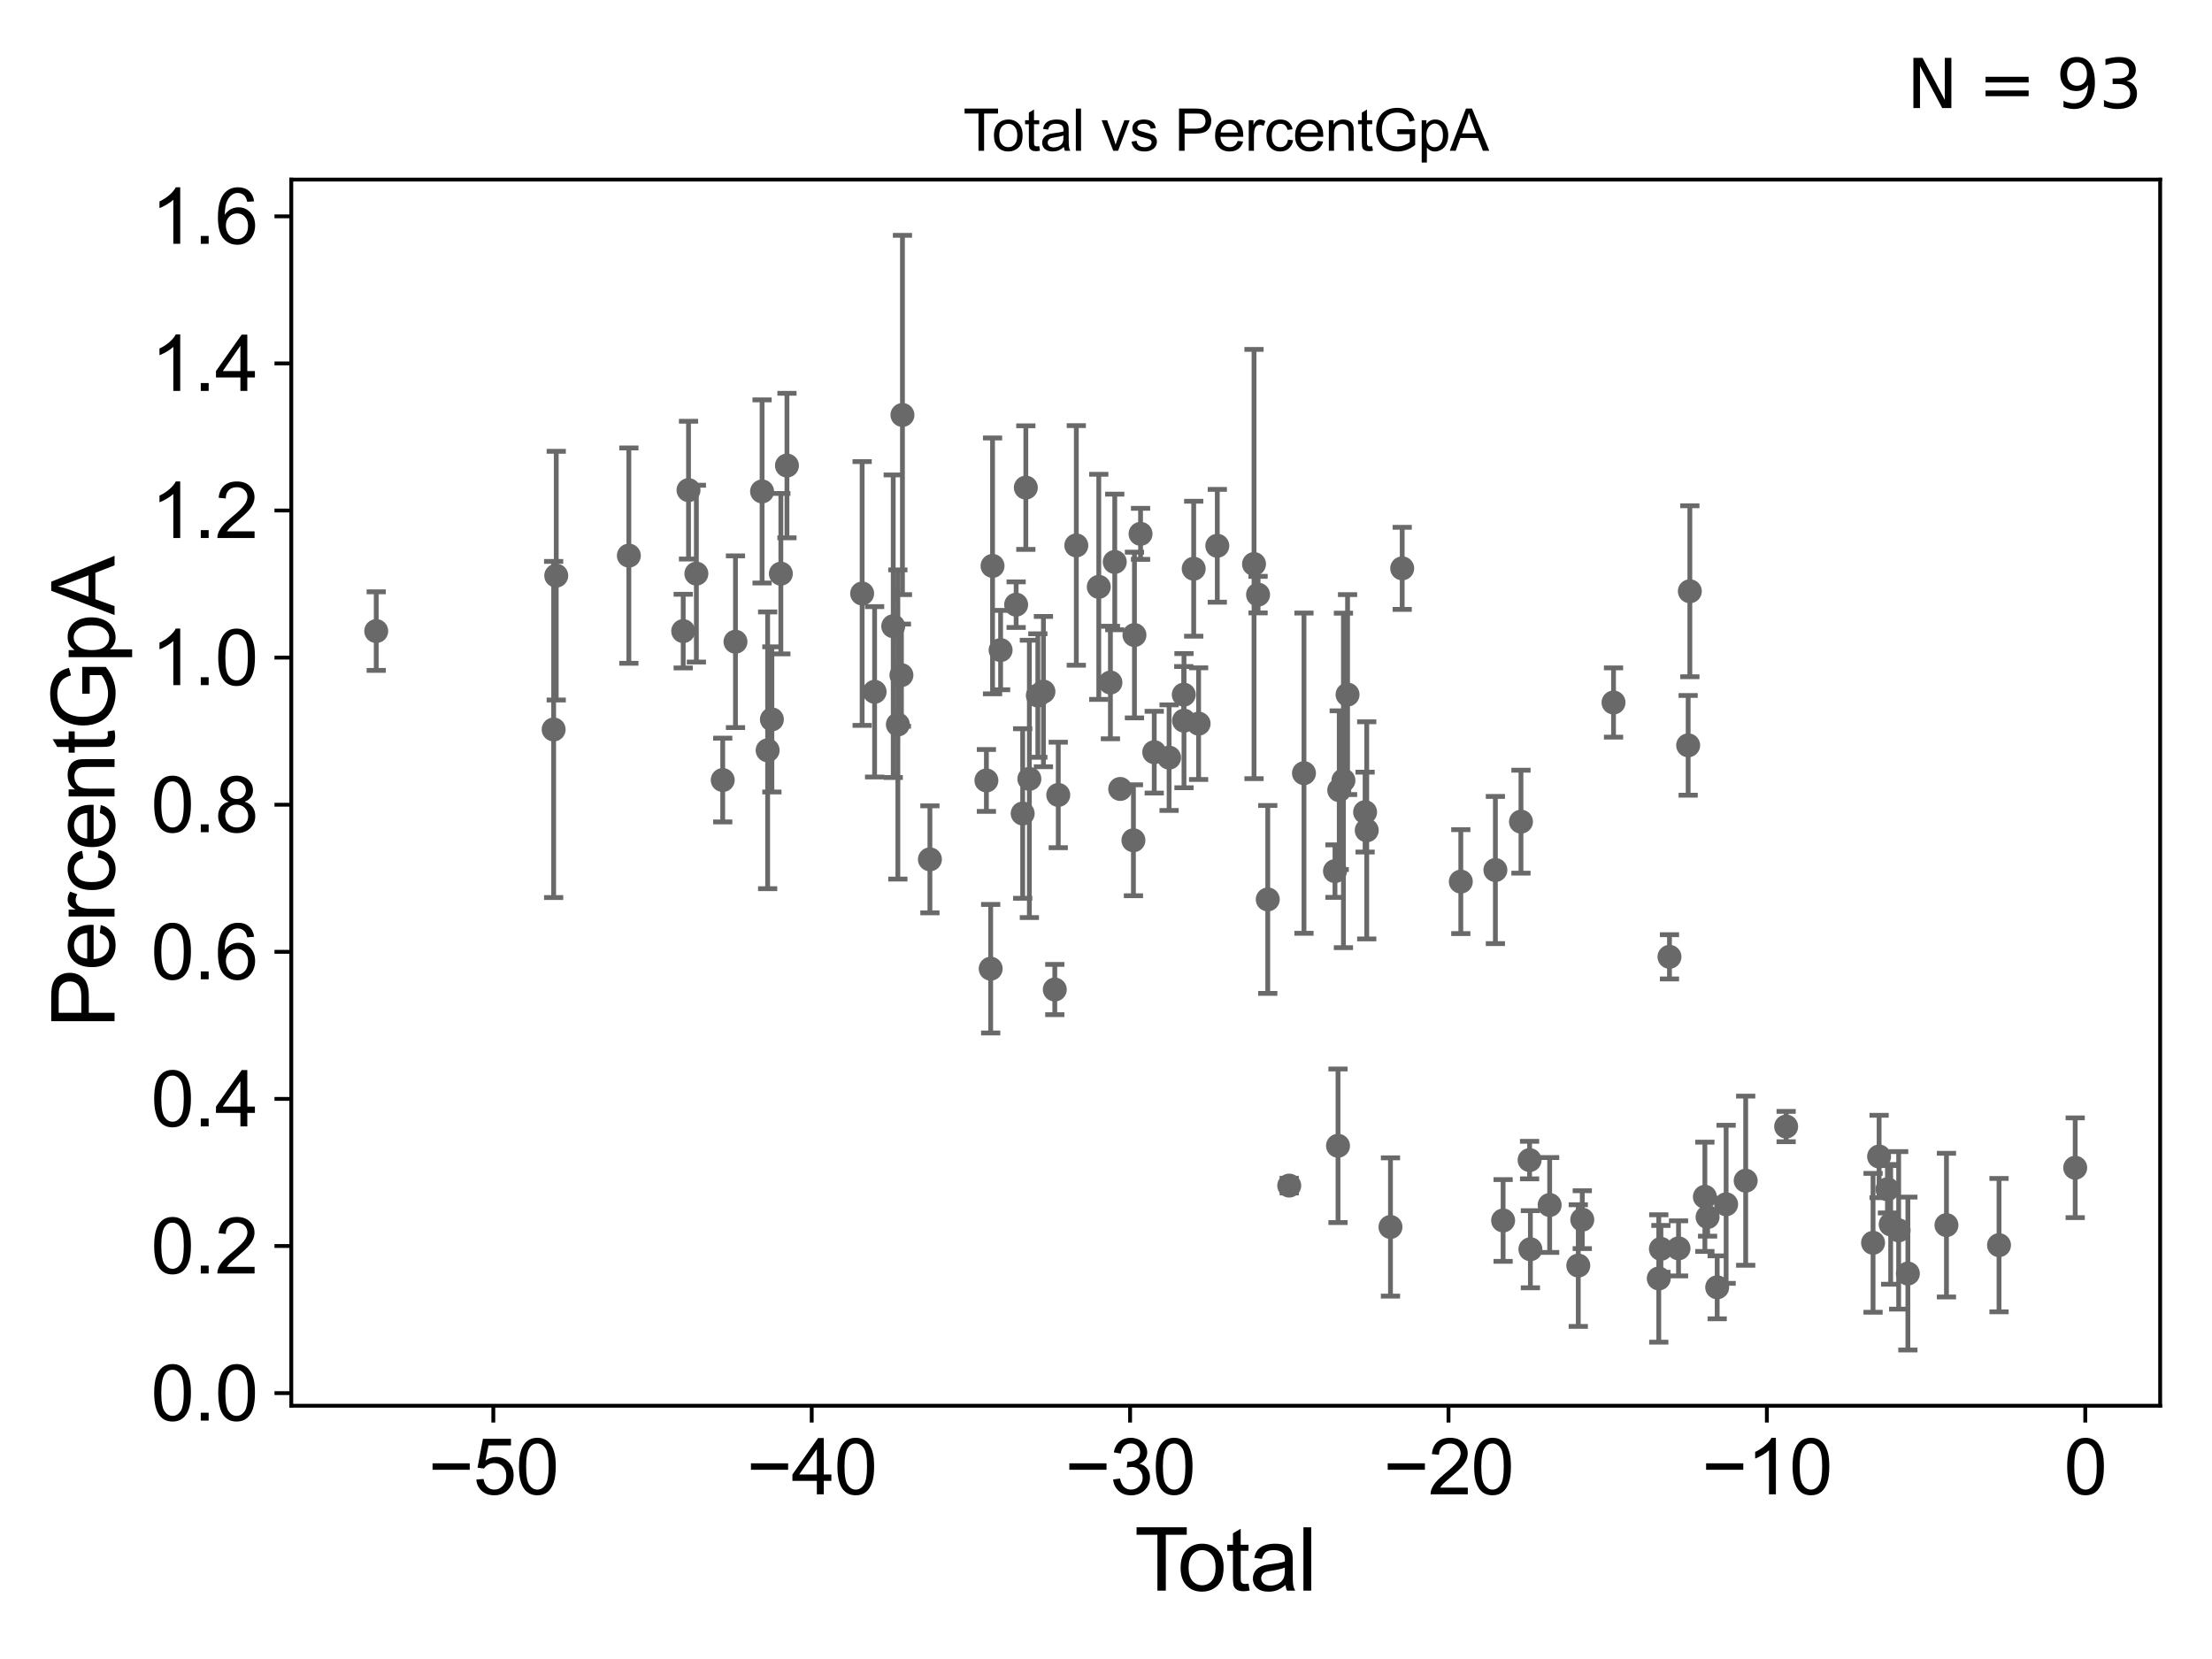 <?xml version="1.0" encoding="utf-8" standalone="no"?>
<!DOCTYPE svg PUBLIC "-//W3C//DTD SVG 1.1//EN"
  "http://www.w3.org/Graphics/SVG/1.1/DTD/svg11.dtd">
<svg xmlns:xlink="http://www.w3.org/1999/xlink" width="460.8pt" height="345.6pt" viewBox="0 0 460.8 345.6" xmlns="http://www.w3.org/2000/svg" version="1.1">
 <defs>
  <style type="text/css">*{stroke-linejoin: round; stroke-linecap: butt}</style>
 </defs>
 <g id="figure_1">
  <g id="patch_1">
   <path d="M 0 345.6 
L 460.8 345.6 
L 460.8 0 
L 0 0 
z
" style="fill: #ffffff"/>
  </g>
  <g id="axes_1">
   <g id="patch_2">
    <path d="M 60.68 292.84 
L 450 292.84 
L 450 37.411 
L 60.68 37.411 
z
" style="fill: #ffffff"/>
   </g>
   <g id="PathCollection_1">
    <defs>
     <path id="m7f1655556d" d="M 0 1.118 
C 0.297 1.118 0.581 1 0.791 0.791 
C 1 0.581 1.118 0.297 1.118 0 
C 1.118 -0.297 1 -0.581 0.791 -0.791 
C 0.581 -1 0.297 -1.118 0 -1.118 
C -0.297 -1.118 -0.581 -1 -0.791 -0.791 
C -1 -0.581 -1.118 -0.297 -1.118 0 
C -1.118 0.297 -1 0.581 -0.791 0.791 
C -0.581 1 -0.297 1.118 0 1.118 
z
" style="stroke: #696969"/>
    </defs>
    <g clip-path="url(#pae9a9134a0)">
     <use xlink:href="#m7f1655556d" x="78.376" y="131.468" style="fill: #696969; stroke: #696969"/>
     <use xlink:href="#m7f1655556d" x="318.643" y="241.666" style="fill: #696969; stroke: #696969"/>
     <use xlink:href="#m7f1655556d" x="316.847" y="171.166" style="fill: #696969; stroke: #696969"/>
     <use xlink:href="#m7f1655556d" x="313.126" y="254.245" style="fill: #696969; stroke: #696969"/>
     <use xlink:href="#m7f1655556d" x="311.517" y="181.242" style="fill: #696969; stroke: #696969"/>
     <use xlink:href="#m7f1655556d" x="304.315" y="183.657" style="fill: #696969; stroke: #696969"/>
     <use xlink:href="#m7f1655556d" x="292.105" y="118.4" style="fill: #696969; stroke: #696969"/>
     <use xlink:href="#m7f1655556d" x="289.661" y="255.603" style="fill: #696969; stroke: #696969"/>
     <use xlink:href="#m7f1655556d" x="284.716" y="172.978" style="fill: #696969; stroke: #696969"/>
     <use xlink:href="#m7f1655556d" x="284.376" y="169.175" style="fill: #696969; stroke: #696969"/>
     <use xlink:href="#m7f1655556d" x="280.721" y="144.695" style="fill: #696969; stroke: #696969"/>
     <use xlink:href="#m7f1655556d" x="279.863" y="162.572" style="fill: #696969; stroke: #696969"/>
     <use xlink:href="#m7f1655556d" x="278.987" y="164.611" style="fill: #696969; stroke: #696969"/>
     <use xlink:href="#m7f1655556d" x="278.733" y="238.687" style="fill: #696969; stroke: #696969"/>
     <use xlink:href="#m7f1655556d" x="278.099" y="181.469" style="fill: #696969; stroke: #696969"/>
     <use xlink:href="#m7f1655556d" x="271.641" y="161.066" style="fill: #696969; stroke: #696969"/>
     <use xlink:href="#m7f1655556d" x="268.573" y="246.982" style="fill: #696969; stroke: #696969"/>
     <use xlink:href="#m7f1655556d" x="264.098" y="187.368" style="fill: #696969; stroke: #696969"/>
     <use xlink:href="#m7f1655556d" x="262.08" y="123.874" style="fill: #696969; stroke: #696969"/>
     <use xlink:href="#m7f1655556d" x="261.234" y="117.497" style="fill: #696969; stroke: #696969"/>
     <use xlink:href="#m7f1655556d" x="318.808" y="260.239" style="fill: #696969; stroke: #696969"/>
     <use xlink:href="#m7f1655556d" x="322.822" y="251.023" style="fill: #696969; stroke: #696969"/>
     <use xlink:href="#m7f1655556d" x="328.785" y="263.639" style="fill: #696969; stroke: #696969"/>
     <use xlink:href="#m7f1655556d" x="329.618" y="254.077" style="fill: #696969; stroke: #696969"/>
     <use xlink:href="#m7f1655556d" x="405.483" y="255.216" style="fill: #696969; stroke: #696969"/>
     <use xlink:href="#m7f1655556d" x="397.445" y="265.303" style="fill: #696969; stroke: #696969"/>
     <use xlink:href="#m7f1655556d" x="395.527" y="256.306" style="fill: #696969; stroke: #696969"/>
     <use xlink:href="#m7f1655556d" x="393.862" y="255.058" style="fill: #696969; stroke: #696969"/>
     <use xlink:href="#m7f1655556d" x="393.196" y="247.741" style="fill: #696969; stroke: #696969"/>
     <use xlink:href="#m7f1655556d" x="391.451" y="240.922" style="fill: #696969; stroke: #696969"/>
     <use xlink:href="#m7f1655556d" x="390.192" y="258.898" style="fill: #696969; stroke: #696969"/>
     <use xlink:href="#m7f1655556d" x="372.087" y="234.679" style="fill: #696969; stroke: #696969"/>
     <use xlink:href="#m7f1655556d" x="363.658" y="245.959" style="fill: #696969; stroke: #696969"/>
     <use xlink:href="#m7f1655556d" x="253.586" y="113.698" style="fill: #696969; stroke: #696969"/>
     <use xlink:href="#m7f1655556d" x="359.583" y="250.877" style="fill: #696969; stroke: #696969"/>
     <use xlink:href="#m7f1655556d" x="355.722" y="253.532" style="fill: #696969; stroke: #696969"/>
     <use xlink:href="#m7f1655556d" x="355.158" y="249.312" style="fill: #696969; stroke: #696969"/>
     <use xlink:href="#m7f1655556d" x="352.025" y="123.17" style="fill: #696969; stroke: #696969"/>
     <use xlink:href="#m7f1655556d" x="351.674" y="155.267" style="fill: #696969; stroke: #696969"/>
     <use xlink:href="#m7f1655556d" x="349.669" y="260.057" style="fill: #696969; stroke: #696969"/>
     <use xlink:href="#m7f1655556d" x="347.783" y="199.323" style="fill: #696969; stroke: #696969"/>
     <use xlink:href="#m7f1655556d" x="345.998" y="260.162" style="fill: #696969; stroke: #696969"/>
     <use xlink:href="#m7f1655556d" x="345.554" y="266.327" style="fill: #696969; stroke: #696969"/>
     <use xlink:href="#m7f1655556d" x="336.128" y="146.343" style="fill: #696969; stroke: #696969"/>
     <use xlink:href="#m7f1655556d" x="357.721" y="268.172" style="fill: #696969; stroke: #696969"/>
     <use xlink:href="#m7f1655556d" x="416.433" y="259.388" style="fill: #696969; stroke: #696969"/>
     <use xlink:href="#m7f1655556d" x="249.693" y="150.75" style="fill: #696969; stroke: #696969"/>
     <use xlink:href="#m7f1655556d" x="246.646" y="150.125" style="fill: #696969; stroke: #696969"/>
     <use xlink:href="#m7f1655556d" x="187.997" y="86.447" style="fill: #696969; stroke: #696969"/>
     <use xlink:href="#m7f1655556d" x="187.781" y="140.641" style="fill: #696969; stroke: #696969"/>
     <use xlink:href="#m7f1655556d" x="187.041" y="150.927" style="fill: #696969; stroke: #696969"/>
     <use xlink:href="#m7f1655556d" x="186.075" y="130.452" style="fill: #696969; stroke: #696969"/>
     <use xlink:href="#m7f1655556d" x="182.198" y="144.117" style="fill: #696969; stroke: #696969"/>
     <use xlink:href="#m7f1655556d" x="179.6" y="123.636" style="fill: #696969; stroke: #696969"/>
     <use xlink:href="#m7f1655556d" x="163.938" y="96.983" style="fill: #696969; stroke: #696969"/>
     <use xlink:href="#m7f1655556d" x="162.666" y="119.505" style="fill: #696969; stroke: #696969"/>
     <use xlink:href="#m7f1655556d" x="160.8" y="149.865" style="fill: #696969; stroke: #696969"/>
     <use xlink:href="#m7f1655556d" x="159.913" y="156.305" style="fill: #696969; stroke: #696969"/>
     <use xlink:href="#m7f1655556d" x="158.755" y="102.376" style="fill: #696969; stroke: #696969"/>
     <use xlink:href="#m7f1655556d" x="153.214" y="133.683" style="fill: #696969; stroke: #696969"/>
     <use xlink:href="#m7f1655556d" x="150.557" y="162.496" style="fill: #696969; stroke: #696969"/>
     <use xlink:href="#m7f1655556d" x="145.067" y="119.498" style="fill: #696969; stroke: #696969"/>
     <use xlink:href="#m7f1655556d" x="143.431" y="102.102" style="fill: #696969; stroke: #696969"/>
     <use xlink:href="#m7f1655556d" x="142.325" y="131.469" style="fill: #696969; stroke: #696969"/>
     <use xlink:href="#m7f1655556d" x="131.004" y="115.745" style="fill: #696969; stroke: #696969"/>
     <use xlink:href="#m7f1655556d" x="115.875" y="119.919" style="fill: #696969; stroke: #696969"/>
     <use xlink:href="#m7f1655556d" x="115.335" y="151.963" style="fill: #696969; stroke: #696969"/>
     <use xlink:href="#m7f1655556d" x="193.718" y="179.018" style="fill: #696969; stroke: #696969"/>
     <use xlink:href="#m7f1655556d" x="205.485" y="162.582" style="fill: #696969; stroke: #696969"/>
     <use xlink:href="#m7f1655556d" x="206.379" y="201.799" style="fill: #696969; stroke: #696969"/>
     <use xlink:href="#m7f1655556d" x="206.765" y="117.888" style="fill: #696969; stroke: #696969"/>
     <use xlink:href="#m7f1655556d" x="246.602" y="144.707" style="fill: #696969; stroke: #696969"/>
     <use xlink:href="#m7f1655556d" x="243.544" y="157.829" style="fill: #696969; stroke: #696969"/>
     <use xlink:href="#m7f1655556d" x="240.45" y="156.69" style="fill: #696969; stroke: #696969"/>
     <use xlink:href="#m7f1655556d" x="237.597" y="111.21" style="fill: #696969; stroke: #696969"/>
     <use xlink:href="#m7f1655556d" x="236.328" y="132.291" style="fill: #696969; stroke: #696969"/>
     <use xlink:href="#m7f1655556d" x="236.114" y="175.043" style="fill: #696969; stroke: #696969"/>
     <use xlink:href="#m7f1655556d" x="233.36" y="164.354" style="fill: #696969; stroke: #696969"/>
     <use xlink:href="#m7f1655556d" x="232.224" y="117.065" style="fill: #696969; stroke: #696969"/>
     <use xlink:href="#m7f1655556d" x="231.32" y="142.183" style="fill: #696969; stroke: #696969"/>
     <use xlink:href="#m7f1655556d" x="248.668" y="118.473" style="fill: #696969; stroke: #696969"/>
     <use xlink:href="#m7f1655556d" x="228.898" y="122.252" style="fill: #696969; stroke: #696969"/>
     <use xlink:href="#m7f1655556d" x="220.455" y="165.603" style="fill: #696969; stroke: #696969"/>
     <use xlink:href="#m7f1655556d" x="219.732" y="206.137" style="fill: #696969; stroke: #696969"/>
     <use xlink:href="#m7f1655556d" x="217.366" y="144.07" style="fill: #696969; stroke: #696969"/>
     <use xlink:href="#m7f1655556d" x="216.202" y="144.89" style="fill: #696969; stroke: #696969"/>
     <use xlink:href="#m7f1655556d" x="214.436" y="162.256" style="fill: #696969; stroke: #696969"/>
     <use xlink:href="#m7f1655556d" x="213.7" y="101.577" style="fill: #696969; stroke: #696969"/>
     <use xlink:href="#m7f1655556d" x="213.043" y="169.467" style="fill: #696969; stroke: #696969"/>
     <use xlink:href="#m7f1655556d" x="211.68" y="125.964" style="fill: #696969; stroke: #696969"/>
     <use xlink:href="#m7f1655556d" x="208.444" y="135.422" style="fill: #696969; stroke: #696969"/>
     <use xlink:href="#m7f1655556d" x="224.215" y="113.624" style="fill: #696969; stroke: #696969"/>
     <use xlink:href="#m7f1655556d" x="432.304" y="243.262" style="fill: #696969; stroke: #696969"/>
    </g>
   </g>
   <g id="matplotlib.axis_1">
    <g id="xtick_1">
     <g id="line2d_1">
      <defs>
       <path id="mc1194272c8" d="M 0 0 
L 0 3.5 
" style="stroke: #000000; stroke-width: 0.8"/>
      </defs>
      <g>
       <use xlink:href="#mc1194272c8" x="102.768" y="292.84" style="stroke: #000000; stroke-width: 0.8"/>
      </g>
     </g>
     <g id="text_1">
      <!-- −50 -->
      <g transform="translate(89.198 311.293)scale(0.16 -0.16)">
       <defs>
        <path id="ArialMT-2212" d="M 3381 1997 
L 356 1997 
L 356 2522 
L 3381 2522 
L 3381 1997 
z
" transform="scale(0.016)"/>
        <path id="ArialMT-35" d="M 266 1200 
L 856 1250 
Q 922 819 1161 601 
Q 1400 384 1738 384 
Q 2144 384 2425 690 
Q 2706 997 2706 1503 
Q 2706 1984 2436 2262 
Q 2166 2541 1728 2541 
Q 1456 2541 1237 2417 
Q 1019 2294 894 2097 
L 366 2166 
L 809 4519 
L 3088 4519 
L 3088 3981 
L 1259 3981 
L 1013 2750 
Q 1425 3038 1878 3038 
Q 2478 3038 2890 2622 
Q 3303 2206 3303 1553 
Q 3303 931 2941 478 
Q 2500 -78 1738 -78 
Q 1113 -78 717 272 
Q 322 622 266 1200 
z
" transform="scale(0.016)"/>
        <path id="ArialMT-30" d="M 266 2259 
Q 266 3072 433 3567 
Q 600 4063 929 4331 
Q 1259 4600 1759 4600 
Q 2128 4600 2406 4451 
Q 2684 4303 2865 4023 
Q 3047 3744 3150 3342 
Q 3253 2941 3253 2259 
Q 3253 1453 3087 958 
Q 2922 463 2592 192 
Q 2263 -78 1759 -78 
Q 1097 -78 719 397 
Q 266 969 266 2259 
z
M 844 2259 
Q 844 1131 1108 757 
Q 1372 384 1759 384 
Q 2147 384 2411 759 
Q 2675 1134 2675 2259 
Q 2675 3391 2411 3762 
Q 2147 4134 1753 4134 
Q 1366 4134 1134 3806 
Q 844 3388 844 2259 
z
" transform="scale(0.016)"/>
       </defs>
       <use xlink:href="#ArialMT-2212"/>
       <use xlink:href="#ArialMT-35" x="58.398"/>
       <use xlink:href="#ArialMT-30" x="114.014"/>
      </g>
     </g>
    </g>
    <g id="xtick_2">
     <g id="line2d_2">
      <g>
       <use xlink:href="#mc1194272c8" x="169.094" y="292.84" style="stroke: #000000; stroke-width: 0.8"/>
      </g>
     </g>
     <g id="text_2">
      <!-- −40 -->
      <g transform="translate(155.524 311.293)scale(0.16 -0.16)">
       <defs>
        <path id="ArialMT-34" d="M 2069 0 
L 2069 1097 
L 81 1097 
L 81 1613 
L 2172 4581 
L 2631 4581 
L 2631 1613 
L 3250 1613 
L 3250 1097 
L 2631 1097 
L 2631 0 
L 2069 0 
z
M 2069 1613 
L 2069 3678 
L 634 1613 
L 2069 1613 
z
" transform="scale(0.016)"/>
       </defs>
       <use xlink:href="#ArialMT-2212"/>
       <use xlink:href="#ArialMT-34" x="58.398"/>
       <use xlink:href="#ArialMT-30" x="114.014"/>
      </g>
     </g>
    </g>
    <g id="xtick_3">
     <g id="line2d_3">
      <g>
       <use xlink:href="#mc1194272c8" x="235.42" y="292.84" style="stroke: #000000; stroke-width: 0.8"/>
      </g>
     </g>
     <g id="text_3">
      <!-- −30 -->
      <g transform="translate(221.85 311.293)scale(0.16 -0.16)">
       <defs>
        <path id="ArialMT-33" d="M 269 1209 
L 831 1284 
Q 928 806 1161 595 
Q 1394 384 1728 384 
Q 2125 384 2398 659 
Q 2672 934 2672 1341 
Q 2672 1728 2419 1979 
Q 2166 2231 1775 2231 
Q 1616 2231 1378 2169 
L 1441 2663 
Q 1497 2656 1531 2656 
Q 1891 2656 2178 2843 
Q 2466 3031 2466 3422 
Q 2466 3731 2256 3934 
Q 2047 4138 1716 4138 
Q 1388 4138 1169 3931 
Q 950 3725 888 3313 
L 325 3413 
Q 428 3978 793 4289 
Q 1159 4600 1703 4600 
Q 2078 4600 2393 4439 
Q 2709 4278 2876 4000 
Q 3044 3722 3044 3409 
Q 3044 3113 2884 2869 
Q 2725 2625 2413 2481 
Q 2819 2388 3044 2092 
Q 3269 1797 3269 1353 
Q 3269 753 2831 336 
Q 2394 -81 1725 -81 
Q 1122 -81 723 278 
Q 325 638 269 1209 
z
" transform="scale(0.016)"/>
       </defs>
       <use xlink:href="#ArialMT-2212"/>
       <use xlink:href="#ArialMT-33" x="58.398"/>
       <use xlink:href="#ArialMT-30" x="114.014"/>
      </g>
     </g>
    </g>
    <g id="xtick_4">
     <g id="line2d_4">
      <g>
       <use xlink:href="#mc1194272c8" x="301.747" y="292.84" style="stroke: #000000; stroke-width: 0.8"/>
      </g>
     </g>
     <g id="text_4">
      <!-- −20 -->
      <g transform="translate(288.177 311.293)scale(0.16 -0.16)">
       <defs>
        <path id="ArialMT-32" d="M 3222 541 
L 3222 0 
L 194 0 
Q 188 203 259 391 
Q 375 700 629 1000 
Q 884 1300 1366 1694 
Q 2113 2306 2375 2664 
Q 2638 3022 2638 3341 
Q 2638 3675 2398 3904 
Q 2159 4134 1775 4134 
Q 1369 4134 1125 3890 
Q 881 3647 878 3216 
L 300 3275 
Q 359 3922 746 4261 
Q 1134 4600 1788 4600 
Q 2447 4600 2831 4234 
Q 3216 3869 3216 3328 
Q 3216 3053 3103 2787 
Q 2991 2522 2730 2228 
Q 2469 1934 1863 1422 
Q 1356 997 1212 845 
Q 1069 694 975 541 
L 3222 541 
z
" transform="scale(0.016)"/>
       </defs>
       <use xlink:href="#ArialMT-2212"/>
       <use xlink:href="#ArialMT-32" x="58.398"/>
       <use xlink:href="#ArialMT-30" x="114.014"/>
      </g>
     </g>
    </g>
    <g id="xtick_5">
     <g id="line2d_5">
      <g>
       <use xlink:href="#mc1194272c8" x="368.073" y="292.84" style="stroke: #000000; stroke-width: 0.8"/>
      </g>
     </g>
     <g id="text_5">
      <!-- −10 -->
      <g transform="translate(354.503 311.293)scale(0.16 -0.16)">
       <defs>
        <path id="ArialMT-31" d="M 2384 0 
L 1822 0 
L 1822 3584 
Q 1619 3391 1289 3197 
Q 959 3003 697 2906 
L 697 3450 
Q 1169 3672 1522 3987 
Q 1875 4303 2022 4600 
L 2384 4600 
L 2384 0 
z
" transform="scale(0.016)"/>
       </defs>
       <use xlink:href="#ArialMT-2212"/>
       <use xlink:href="#ArialMT-31" x="58.398"/>
       <use xlink:href="#ArialMT-30" x="114.014"/>
      </g>
     </g>
    </g>
    <g id="xtick_6">
     <g id="line2d_6">
      <g>
       <use xlink:href="#mc1194272c8" x="434.399" y="292.84" style="stroke: #000000; stroke-width: 0.8"/>
      </g>
     </g>
     <g id="text_6">
      <!-- 0 -->
      <g transform="translate(429.951 311.293)scale(0.16 -0.16)">
       <use xlink:href="#ArialMT-30"/>
      </g>
     </g>
    </g>
    <g id="text_7">
     <!-- Total -->
     <g transform="translate(236.335 331.357)scale(0.18 -0.18)">
      <defs>
       <path id="ArialMT-54" d="M 1659 0 
L 1659 4041 
L 150 4041 
L 150 4581 
L 3781 4581 
L 3781 4041 
L 2266 4041 
L 2266 0 
L 1659 0 
z
" transform="scale(0.016)"/>
       <path id="ArialMT-6f" d="M 213 1659 
Q 213 2581 725 3025 
Q 1153 3394 1769 3394 
Q 2453 3394 2887 2945 
Q 3322 2497 3322 1706 
Q 3322 1066 3130 698 
Q 2938 331 2570 128 
Q 2203 -75 1769 -75 
Q 1072 -75 642 372 
Q 213 819 213 1659 
z
M 791 1659 
Q 791 1022 1069 705 
Q 1347 388 1769 388 
Q 2188 388 2466 706 
Q 2744 1025 2744 1678 
Q 2744 2294 2464 2611 
Q 2184 2928 1769 2928 
Q 1347 2928 1069 2612 
Q 791 2297 791 1659 
z
" transform="scale(0.016)"/>
       <path id="ArialMT-74" d="M 1650 503 
L 1731 6 
Q 1494 -44 1306 -44 
Q 1000 -44 831 53 
Q 663 150 594 308 
Q 525 466 525 972 
L 525 2881 
L 113 2881 
L 113 3319 
L 525 3319 
L 525 4141 
L 1084 4478 
L 1084 3319 
L 1650 3319 
L 1650 2881 
L 1084 2881 
L 1084 941 
Q 1084 700 1114 631 
Q 1144 563 1211 522 
Q 1278 481 1403 481 
Q 1497 481 1650 503 
z
" transform="scale(0.016)"/>
       <path id="ArialMT-61" d="M 2588 409 
Q 2275 144 1986 34 
Q 1697 -75 1366 -75 
Q 819 -75 525 192 
Q 231 459 231 875 
Q 231 1119 342 1320 
Q 453 1522 633 1644 
Q 813 1766 1038 1828 
Q 1203 1872 1538 1913 
Q 2219 1994 2541 2106 
Q 2544 2222 2544 2253 
Q 2544 2597 2384 2738 
Q 2169 2928 1744 2928 
Q 1347 2928 1158 2789 
Q 969 2650 878 2297 
L 328 2372 
Q 403 2725 575 2942 
Q 747 3159 1072 3276 
Q 1397 3394 1825 3394 
Q 2250 3394 2515 3294 
Q 2781 3194 2906 3042 
Q 3031 2891 3081 2659 
Q 3109 2516 3109 2141 
L 3109 1391 
Q 3109 606 3145 398 
Q 3181 191 3288 0 
L 2700 0 
Q 2613 175 2588 409 
z
M 2541 1666 
Q 2234 1541 1622 1453 
Q 1275 1403 1131 1340 
Q 988 1278 909 1158 
Q 831 1038 831 891 
Q 831 666 1001 516 
Q 1172 366 1500 366 
Q 1825 366 2078 508 
Q 2331 650 2450 897 
Q 2541 1088 2541 1459 
L 2541 1666 
z
" transform="scale(0.016)"/>
       <path id="ArialMT-6c" d="M 409 0 
L 409 4581 
L 972 4581 
L 972 0 
L 409 0 
z
" transform="scale(0.016)"/>
      </defs>
      <use xlink:href="#ArialMT-54"/>
      <use xlink:href="#ArialMT-6f" x="49.959"/>
      <use xlink:href="#ArialMT-74" x="105.574"/>
      <use xlink:href="#ArialMT-61" x="133.357"/>
      <use xlink:href="#ArialMT-6c" x="188.973"/>
     </g>
    </g>
   </g>
   <g id="matplotlib.axis_2">
    <g id="ytick_1">
     <g id="line2d_7">
      <defs>
       <path id="m49acc2e35c" d="M 0 0 
L -3.5 0 
" style="stroke: #000000; stroke-width: 0.8"/>
      </defs>
      <g>
       <use xlink:href="#m49acc2e35c" x="60.68" y="290.208" style="stroke: #000000; stroke-width: 0.8"/>
      </g>
     </g>
     <g id="text_8">
      <!-- 0.0 -->
      <g transform="translate(31.44 295.934)scale(0.16 -0.16)">
       <defs>
        <path id="ArialMT-2e" d="M 581 0 
L 581 641 
L 1222 641 
L 1222 0 
L 581 0 
z
" transform="scale(0.016)"/>
       </defs>
       <use xlink:href="#ArialMT-30"/>
       <use xlink:href="#ArialMT-2e" x="55.615"/>
       <use xlink:href="#ArialMT-30" x="83.398"/>
      </g>
     </g>
    </g>
    <g id="ytick_2">
     <g id="line2d_8">
      <g>
       <use xlink:href="#m49acc2e35c" x="60.68" y="259.565" style="stroke: #000000; stroke-width: 0.8"/>
      </g>
     </g>
     <g id="text_9">
      <!-- 0.2 -->
      <g transform="translate(31.44 265.291)scale(0.16 -0.16)">
       <use xlink:href="#ArialMT-30"/>
       <use xlink:href="#ArialMT-2e" x="55.615"/>
       <use xlink:href="#ArialMT-32" x="83.398"/>
      </g>
     </g>
    </g>
    <g id="ytick_3">
     <g id="line2d_9">
      <g>
       <use xlink:href="#m49acc2e35c" x="60.68" y="228.922" style="stroke: #000000; stroke-width: 0.8"/>
      </g>
     </g>
     <g id="text_10">
      <!-- 0.4 -->
      <g transform="translate(31.44 234.648)scale(0.16 -0.16)">
       <use xlink:href="#ArialMT-30"/>
       <use xlink:href="#ArialMT-2e" x="55.615"/>
       <use xlink:href="#ArialMT-34" x="83.398"/>
      </g>
     </g>
    </g>
    <g id="ytick_4">
     <g id="line2d_10">
      <g>
       <use xlink:href="#m49acc2e35c" x="60.68" y="198.279" style="stroke: #000000; stroke-width: 0.8"/>
      </g>
     </g>
     <g id="text_11">
      <!-- 0.6 -->
      <g transform="translate(31.44 204.005)scale(0.16 -0.16)">
       <defs>
        <path id="ArialMT-36" d="M 3184 3459 
L 2625 3416 
Q 2550 3747 2413 3897 
Q 2184 4138 1850 4138 
Q 1581 4138 1378 3988 
Q 1113 3794 959 3422 
Q 806 3050 800 2363 
Q 1003 2672 1297 2822 
Q 1591 2972 1913 2972 
Q 2475 2972 2870 2558 
Q 3266 2144 3266 1488 
Q 3266 1056 3080 686 
Q 2894 316 2569 119 
Q 2244 -78 1831 -78 
Q 1128 -78 684 439 
Q 241 956 241 2144 
Q 241 3472 731 4075 
Q 1159 4600 1884 4600 
Q 2425 4600 2770 4297 
Q 3116 3994 3184 3459 
z
M 888 1484 
Q 888 1194 1011 928 
Q 1134 663 1356 523 
Q 1578 384 1822 384 
Q 2178 384 2434 671 
Q 2691 959 2691 1453 
Q 2691 1928 2437 2201 
Q 2184 2475 1800 2475 
Q 1419 2475 1153 2201 
Q 888 1928 888 1484 
z
" transform="scale(0.016)"/>
       </defs>
       <use xlink:href="#ArialMT-30"/>
       <use xlink:href="#ArialMT-2e" x="55.615"/>
       <use xlink:href="#ArialMT-36" x="83.398"/>
      </g>
     </g>
    </g>
    <g id="ytick_5">
     <g id="line2d_11">
      <g>
       <use xlink:href="#m49acc2e35c" x="60.68" y="167.636" style="stroke: #000000; stroke-width: 0.8"/>
      </g>
     </g>
     <g id="text_12">
      <!-- 0.8 -->
      <g transform="translate(31.44 173.362)scale(0.16 -0.16)">
       <defs>
        <path id="ArialMT-38" d="M 1131 2484 
Q 781 2613 612 2850 
Q 444 3088 444 3419 
Q 444 3919 803 4259 
Q 1163 4600 1759 4600 
Q 2359 4600 2725 4251 
Q 3091 3903 3091 3403 
Q 3091 3084 2923 2848 
Q 2756 2613 2416 2484 
Q 2838 2347 3058 2040 
Q 3278 1734 3278 1309 
Q 3278 722 2862 322 
Q 2447 -78 1769 -78 
Q 1091 -78 675 323 
Q 259 725 259 1325 
Q 259 1772 486 2073 
Q 713 2375 1131 2484 
z
M 1019 3438 
Q 1019 3113 1228 2906 
Q 1438 2700 1772 2700 
Q 2097 2700 2305 2904 
Q 2513 3109 2513 3406 
Q 2513 3716 2298 3927 
Q 2084 4138 1766 4138 
Q 1444 4138 1231 3931 
Q 1019 3725 1019 3438 
z
M 838 1322 
Q 838 1081 952 856 
Q 1066 631 1291 507 
Q 1516 384 1775 384 
Q 2178 384 2440 643 
Q 2703 903 2703 1303 
Q 2703 1709 2433 1975 
Q 2163 2241 1756 2241 
Q 1359 2241 1098 1978 
Q 838 1716 838 1322 
z
" transform="scale(0.016)"/>
       </defs>
       <use xlink:href="#ArialMT-30"/>
       <use xlink:href="#ArialMT-2e" x="55.615"/>
       <use xlink:href="#ArialMT-38" x="83.398"/>
      </g>
     </g>
    </g>
    <g id="ytick_6">
     <g id="line2d_12">
      <g>
       <use xlink:href="#m49acc2e35c" x="60.68" y="136.993" style="stroke: #000000; stroke-width: 0.8"/>
      </g>
     </g>
     <g id="text_13">
      <!-- 1.0 -->
      <g transform="translate(31.44 142.719)scale(0.16 -0.16)">
       <use xlink:href="#ArialMT-31"/>
       <use xlink:href="#ArialMT-2e" x="55.615"/>
       <use xlink:href="#ArialMT-30" x="83.398"/>
      </g>
     </g>
    </g>
    <g id="ytick_7">
     <g id="line2d_13">
      <g>
       <use xlink:href="#m49acc2e35c" x="60.68" y="106.35" style="stroke: #000000; stroke-width: 0.8"/>
      </g>
     </g>
     <g id="text_14">
      <!-- 1.2 -->
      <g transform="translate(31.44 112.076)scale(0.16 -0.16)">
       <use xlink:href="#ArialMT-31"/>
       <use xlink:href="#ArialMT-2e" x="55.615"/>
       <use xlink:href="#ArialMT-32" x="83.398"/>
      </g>
     </g>
    </g>
    <g id="ytick_8">
     <g id="line2d_14">
      <g>
       <use xlink:href="#m49acc2e35c" x="60.68" y="75.707" style="stroke: #000000; stroke-width: 0.8"/>
      </g>
     </g>
     <g id="text_15">
      <!-- 1.4 -->
      <g transform="translate(31.44 81.434)scale(0.16 -0.16)">
       <use xlink:href="#ArialMT-31"/>
       <use xlink:href="#ArialMT-2e" x="55.615"/>
       <use xlink:href="#ArialMT-34" x="83.398"/>
      </g>
     </g>
    </g>
    <g id="ytick_9">
     <g id="line2d_15">
      <g>
       <use xlink:href="#m49acc2e35c" x="60.68" y="45.064" style="stroke: #000000; stroke-width: 0.8"/>
      </g>
     </g>
     <g id="text_16">
      <!-- 1.6 -->
      <g transform="translate(31.44 50.791)scale(0.16 -0.16)">
       <use xlink:href="#ArialMT-31"/>
       <use xlink:href="#ArialMT-2e" x="55.615"/>
       <use xlink:href="#ArialMT-36" x="83.398"/>
      </g>
     </g>
    </g>
    <g id="text_17">
     <!-- PercentGpA -->
     <g transform="translate(23.863 214.149)rotate(-90)scale(0.18 -0.18)">
      <defs>
       <path id="ArialMT-50" d="M 494 0 
L 494 4581 
L 2222 4581 
Q 2678 4581 2919 4538 
Q 3256 4481 3484 4323 
Q 3713 4166 3852 3881 
Q 3991 3597 3991 3256 
Q 3991 2672 3619 2267 
Q 3247 1863 2275 1863 
L 1100 1863 
L 1100 0 
L 494 0 
z
M 1100 2403 
L 2284 2403 
Q 2872 2403 3119 2622 
Q 3366 2841 3366 3238 
Q 3366 3525 3220 3729 
Q 3075 3934 2838 4000 
Q 2684 4041 2272 4041 
L 1100 4041 
L 1100 2403 
z
" transform="scale(0.016)"/>
       <path id="ArialMT-65" d="M 2694 1069 
L 3275 997 
Q 3138 488 2766 206 
Q 2394 -75 1816 -75 
Q 1088 -75 661 373 
Q 234 822 234 1631 
Q 234 2469 665 2931 
Q 1097 3394 1784 3394 
Q 2450 3394 2872 2941 
Q 3294 2488 3294 1666 
Q 3294 1616 3291 1516 
L 816 1516 
Q 847 969 1125 678 
Q 1403 388 1819 388 
Q 2128 388 2347 550 
Q 2566 713 2694 1069 
z
M 847 1978 
L 2700 1978 
Q 2663 2397 2488 2606 
Q 2219 2931 1791 2931 
Q 1403 2931 1139 2672 
Q 875 2413 847 1978 
z
" transform="scale(0.016)"/>
       <path id="ArialMT-72" d="M 416 0 
L 416 3319 
L 922 3319 
L 922 2816 
Q 1116 3169 1280 3281 
Q 1444 3394 1641 3394 
Q 1925 3394 2219 3213 
L 2025 2691 
Q 1819 2813 1613 2813 
Q 1428 2813 1281 2702 
Q 1134 2591 1072 2394 
Q 978 2094 978 1738 
L 978 0 
L 416 0 
z
" transform="scale(0.016)"/>
       <path id="ArialMT-63" d="M 2588 1216 
L 3141 1144 
Q 3050 572 2676 248 
Q 2303 -75 1759 -75 
Q 1078 -75 664 370 
Q 250 816 250 1647 
Q 250 2184 428 2587 
Q 606 2991 970 3192 
Q 1334 3394 1763 3394 
Q 2303 3394 2647 3120 
Q 2991 2847 3088 2344 
L 2541 2259 
Q 2463 2594 2264 2762 
Q 2066 2931 1784 2931 
Q 1359 2931 1093 2626 
Q 828 2322 828 1663 
Q 828 994 1084 691 
Q 1341 388 1753 388 
Q 2084 388 2306 591 
Q 2528 794 2588 1216 
z
" transform="scale(0.016)"/>
       <path id="ArialMT-6e" d="M 422 0 
L 422 3319 
L 928 3319 
L 928 2847 
Q 1294 3394 1984 3394 
Q 2284 3394 2536 3286 
Q 2788 3178 2913 3003 
Q 3038 2828 3088 2588 
Q 3119 2431 3119 2041 
L 3119 0 
L 2556 0 
L 2556 2019 
Q 2556 2363 2490 2533 
Q 2425 2703 2258 2804 
Q 2091 2906 1866 2906 
Q 1506 2906 1245 2678 
Q 984 2450 984 1813 
L 984 0 
L 422 0 
z
" transform="scale(0.016)"/>
       <path id="ArialMT-47" d="M 2638 1797 
L 2638 2334 
L 4578 2338 
L 4578 638 
Q 4131 281 3656 101 
Q 3181 -78 2681 -78 
Q 2006 -78 1454 211 
Q 903 500 622 1047 
Q 341 1594 341 2269 
Q 341 2938 620 3517 
Q 900 4097 1425 4378 
Q 1950 4659 2634 4659 
Q 3131 4659 3532 4498 
Q 3934 4338 4162 4050 
Q 4391 3763 4509 3300 
L 3963 3150 
Q 3859 3500 3706 3700 
Q 3553 3900 3268 4020 
Q 2984 4141 2638 4141 
Q 2222 4141 1919 4014 
Q 1616 3888 1430 3681 
Q 1244 3475 1141 3228 
Q 966 2803 966 2306 
Q 966 1694 1177 1281 
Q 1388 869 1791 669 
Q 2194 469 2647 469 
Q 3041 469 3416 620 
Q 3791 772 3984 944 
L 3984 1797 
L 2638 1797 
z
" transform="scale(0.016)"/>
       <path id="ArialMT-70" d="M 422 -1272 
L 422 3319 
L 934 3319 
L 934 2888 
Q 1116 3141 1344 3267 
Q 1572 3394 1897 3394 
Q 2322 3394 2647 3175 
Q 2972 2956 3137 2557 
Q 3303 2159 3303 1684 
Q 3303 1175 3120 767 
Q 2938 359 2589 142 
Q 2241 -75 1856 -75 
Q 1575 -75 1351 44 
Q 1128 163 984 344 
L 984 -1272 
L 422 -1272 
z
M 931 1641 
Q 931 1000 1190 694 
Q 1450 388 1819 388 
Q 2194 388 2461 705 
Q 2728 1022 2728 1688 
Q 2728 2322 2467 2637 
Q 2206 2953 1844 2953 
Q 1484 2953 1207 2617 
Q 931 2281 931 1641 
z
" transform="scale(0.016)"/>
       <path id="ArialMT-41" d="M -9 0 
L 1750 4581 
L 2403 4581 
L 4278 0 
L 3588 0 
L 3053 1388 
L 1138 1388 
L 634 0 
L -9 0 
z
M 1313 1881 
L 2866 1881 
L 2388 3150 
Q 2169 3728 2063 4100 
Q 1975 3659 1816 3225 
L 1313 1881 
z
" transform="scale(0.016)"/>
      </defs>
      <use xlink:href="#ArialMT-50"/>
      <use xlink:href="#ArialMT-65" x="66.699"/>
      <use xlink:href="#ArialMT-72" x="122.314"/>
      <use xlink:href="#ArialMT-63" x="155.615"/>
      <use xlink:href="#ArialMT-65" x="205.615"/>
      <use xlink:href="#ArialMT-6e" x="261.23"/>
      <use xlink:href="#ArialMT-74" x="316.846"/>
      <use xlink:href="#ArialMT-47" x="344.629"/>
      <use xlink:href="#ArialMT-70" x="422.412"/>
      <use xlink:href="#ArialMT-41" x="478.027"/>
     </g>
    </g>
   </g>
   <g id="LineCollection_1">
    <path d="M 78.376 139.651 
L 78.376 123.284 
" clip-path="url(#pae9a9134a0)" style="fill: none; stroke: #696969"/>
    <path d="M 318.643 245.575 
L 318.643 237.757 
" clip-path="url(#pae9a9134a0)" style="fill: none; stroke: #696969"/>
    <path d="M 316.847 181.889 
L 316.847 160.443 
" clip-path="url(#pae9a9134a0)" style="fill: none; stroke: #696969"/>
    <path d="M 313.126 262.762 
L 313.126 245.728 
" clip-path="url(#pae9a9134a0)" style="fill: none; stroke: #696969"/>
    <path d="M 311.517 196.573 
L 311.517 165.911 
" clip-path="url(#pae9a9134a0)" style="fill: none; stroke: #696969"/>
    <path d="M 304.315 194.482 
L 304.315 172.833 
" clip-path="url(#pae9a9134a0)" style="fill: none; stroke: #696969"/>
    <path d="M 292.105 126.948 
L 292.105 109.852 
" clip-path="url(#pae9a9134a0)" style="fill: none; stroke: #696969"/>
    <path d="M 289.661 270.005 
L 289.661 241.201 
" clip-path="url(#pae9a9134a0)" style="fill: none; stroke: #696969"/>
    <path d="M 284.716 195.597 
L 284.716 150.36 
" clip-path="url(#pae9a9134a0)" style="fill: none; stroke: #696969"/>
    <path d="M 284.376 177.493 
L 284.376 160.856 
" clip-path="url(#pae9a9134a0)" style="fill: none; stroke: #696969"/>
    <path d="M 280.721 165.52 
L 280.721 123.871 
" clip-path="url(#pae9a9134a0)" style="fill: none; stroke: #696969"/>
    <path d="M 279.863 197.41 
L 279.863 127.735 
" clip-path="url(#pae9a9134a0)" style="fill: none; stroke: #696969"/>
    <path d="M 278.987 181.146 
L 278.987 148.076 
" clip-path="url(#pae9a9134a0)" style="fill: none; stroke: #696969"/>
    <path d="M 278.733 254.682 
L 278.733 222.692 
" clip-path="url(#pae9a9134a0)" style="fill: none; stroke: #696969"/>
    <path d="M 278.099 186.937 
L 278.099 176 
" clip-path="url(#pae9a9134a0)" style="fill: none; stroke: #696969"/>
    <path d="M 271.641 194.421 
L 271.641 127.711 
" clip-path="url(#pae9a9134a0)" style="fill: none; stroke: #696969"/>
    <path d="M 268.573 248.521 
L 268.573 245.443 
" clip-path="url(#pae9a9134a0)" style="fill: none; stroke: #696969"/>
    <path d="M 264.098 206.94 
L 264.098 167.795 
" clip-path="url(#pae9a9134a0)" style="fill: none; stroke: #696969"/>
    <path d="M 262.08 127.682 
L 262.08 120.067 
" clip-path="url(#pae9a9134a0)" style="fill: none; stroke: #696969"/>
    <path d="M 261.234 162.205 
L 261.234 72.789 
" clip-path="url(#pae9a9134a0)" style="fill: none; stroke: #696969"/>
    <path d="M 318.808 268.27 
L 318.808 252.207 
" clip-path="url(#pae9a9134a0)" style="fill: none; stroke: #696969"/>
    <path d="M 322.822 260.906 
L 322.822 241.14 
" clip-path="url(#pae9a9134a0)" style="fill: none; stroke: #696969"/>
    <path d="M 328.785 276.31 
L 328.785 250.968 
" clip-path="url(#pae9a9134a0)" style="fill: none; stroke: #696969"/>
    <path d="M 329.618 260.106 
L 329.618 248.048 
" clip-path="url(#pae9a9134a0)" style="fill: none; stroke: #696969"/>
    <path d="M 405.483 270.185 
L 405.483 240.248 
" clip-path="url(#pae9a9134a0)" style="fill: none; stroke: #696969"/>
    <path d="M 397.445 281.23 
L 397.445 249.377 
" clip-path="url(#pae9a9134a0)" style="fill: none; stroke: #696969"/>
    <path d="M 395.527 272.713 
L 395.527 239.899 
" clip-path="url(#pae9a9134a0)" style="fill: none; stroke: #696969"/>
    <path d="M 393.862 267.53 
L 393.862 242.586 
" clip-path="url(#pae9a9134a0)" style="fill: none; stroke: #696969"/>
    <path d="M 393.196 252.68 
L 393.196 242.802 
" clip-path="url(#pae9a9134a0)" style="fill: none; stroke: #696969"/>
    <path d="M 391.451 249.505 
L 391.451 232.338 
" clip-path="url(#pae9a9134a0)" style="fill: none; stroke: #696969"/>
    <path d="M 390.192 273.362 
L 390.192 244.435 
" clip-path="url(#pae9a9134a0)" style="fill: none; stroke: #696969"/>
    <path d="M 372.087 237.837 
L 372.087 231.521 
" clip-path="url(#pae9a9134a0)" style="fill: none; stroke: #696969"/>
    <path d="M 363.658 263.578 
L 363.658 228.339 
" clip-path="url(#pae9a9134a0)" style="fill: none; stroke: #696969"/>
    <path d="M 253.586 125.449 
L 253.586 101.947 
" clip-path="url(#pae9a9134a0)" style="fill: none; stroke: #696969"/>
    <path d="M 359.583 267.344 
L 359.583 234.41 
" clip-path="url(#pae9a9134a0)" style="fill: none; stroke: #696969"/>
    <path d="M 355.722 257.516 
L 355.722 249.548 
" clip-path="url(#pae9a9134a0)" style="fill: none; stroke: #696969"/>
    <path d="M 355.158 260.694 
L 355.158 237.931 
" clip-path="url(#pae9a9134a0)" style="fill: none; stroke: #696969"/>
    <path d="M 352.025 140.975 
L 352.025 105.366 
" clip-path="url(#pae9a9134a0)" style="fill: none; stroke: #696969"/>
    <path d="M 351.674 165.655 
L 351.674 144.88 
" clip-path="url(#pae9a9134a0)" style="fill: none; stroke: #696969"/>
    <path d="M 349.669 265.798 
L 349.669 254.315 
" clip-path="url(#pae9a9134a0)" style="fill: none; stroke: #696969"/>
    <path d="M 347.783 203.932 
L 347.783 194.715 
" clip-path="url(#pae9a9134a0)" style="fill: none; stroke: #696969"/>
    <path d="M 345.998 265.039 
L 345.998 255.285 
" clip-path="url(#pae9a9134a0)" style="fill: none; stroke: #696969"/>
    <path d="M 345.554 279.596 
L 345.554 253.059 
" clip-path="url(#pae9a9134a0)" style="fill: none; stroke: #696969"/>
    <path d="M 336.128 153.553 
L 336.128 139.133 
" clip-path="url(#pae9a9134a0)" style="fill: none; stroke: #696969"/>
    <path d="M 357.721 274.728 
L 357.721 261.616 
" clip-path="url(#pae9a9134a0)" style="fill: none; stroke: #696969"/>
    <path d="M 416.433 273.281 
L 416.433 245.495 
" clip-path="url(#pae9a9134a0)" style="fill: none; stroke: #696969"/>
    <path d="M 249.693 162.38 
L 249.693 139.121 
" clip-path="url(#pae9a9134a0)" style="fill: none; stroke: #696969"/>
    <path d="M 246.646 164.1 
L 246.646 136.151 
" clip-path="url(#pae9a9134a0)" style="fill: none; stroke: #696969"/>
    <path d="M 187.997 123.872 
L 187.997 49.022 
" clip-path="url(#pae9a9134a0)" style="fill: none; stroke: #696969"/>
    <path d="M 187.781 151.282 
L 187.781 129.999 
" clip-path="url(#pae9a9134a0)" style="fill: none; stroke: #696969"/>
    <path d="M 187.041 183.13 
L 187.041 118.723 
" clip-path="url(#pae9a9134a0)" style="fill: none; stroke: #696969"/>
    <path d="M 186.075 161.969 
L 186.075 98.935 
" clip-path="url(#pae9a9134a0)" style="fill: none; stroke: #696969"/>
    <path d="M 182.198 161.864 
L 182.198 126.37 
" clip-path="url(#pae9a9134a0)" style="fill: none; stroke: #696969"/>
    <path d="M 179.6 151.113 
L 179.6 96.16 
" clip-path="url(#pae9a9134a0)" style="fill: none; stroke: #696969"/>
    <path d="M 163.938 112.035 
L 163.938 81.932 
" clip-path="url(#pae9a9134a0)" style="fill: none; stroke: #696969"/>
    <path d="M 162.666 136.215 
L 162.666 102.794 
" clip-path="url(#pae9a9134a0)" style="fill: none; stroke: #696969"/>
    <path d="M 160.8 164.983 
L 160.8 134.748 
" clip-path="url(#pae9a9134a0)" style="fill: none; stroke: #696969"/>
    <path d="M 159.913 185.133 
L 159.913 127.476 
" clip-path="url(#pae9a9134a0)" style="fill: none; stroke: #696969"/>
    <path d="M 158.755 121.451 
L 158.755 83.301 
" clip-path="url(#pae9a9134a0)" style="fill: none; stroke: #696969"/>
    <path d="M 153.214 151.57 
L 153.214 115.797 
" clip-path="url(#pae9a9134a0)" style="fill: none; stroke: #696969"/>
    <path d="M 150.557 171.22 
L 150.557 153.773 
" clip-path="url(#pae9a9134a0)" style="fill: none; stroke: #696969"/>
    <path d="M 145.067 137.916 
L 145.067 101.081 
" clip-path="url(#pae9a9134a0)" style="fill: none; stroke: #696969"/>
    <path d="M 143.431 116.452 
L 143.431 87.751 
" clip-path="url(#pae9a9134a0)" style="fill: none; stroke: #696969"/>
    <path d="M 142.325 139.143 
L 142.325 123.795 
" clip-path="url(#pae9a9134a0)" style="fill: none; stroke: #696969"/>
    <path d="M 131.004 138.173 
L 131.004 93.317 
" clip-path="url(#pae9a9134a0)" style="fill: none; stroke: #696969"/>
    <path d="M 115.875 145.823 
L 115.875 94.016 
" clip-path="url(#pae9a9134a0)" style="fill: none; stroke: #696969"/>
    <path d="M 115.335 186.973 
L 115.335 116.954 
" clip-path="url(#pae9a9134a0)" style="fill: none; stroke: #696969"/>
    <path d="M 193.718 190.163 
L 193.718 167.873 
" clip-path="url(#pae9a9134a0)" style="fill: none; stroke: #696969"/>
    <path d="M 205.485 169.025 
L 205.485 156.138 
" clip-path="url(#pae9a9134a0)" style="fill: none; stroke: #696969"/>
    <path d="M 206.379 215.187 
L 206.379 188.411 
" clip-path="url(#pae9a9134a0)" style="fill: none; stroke: #696969"/>
    <path d="M 206.765 144.537 
L 206.765 91.239 
" clip-path="url(#pae9a9134a0)" style="fill: none; stroke: #696969"/>
    <path d="M 246.602 150.565 
L 246.602 138.85 
" clip-path="url(#pae9a9134a0)" style="fill: none; stroke: #696969"/>
    <path d="M 243.544 168.827 
L 243.544 146.832 
" clip-path="url(#pae9a9134a0)" style="fill: none; stroke: #696969"/>
    <path d="M 240.45 165.207 
L 240.45 148.173 
" clip-path="url(#pae9a9134a0)" style="fill: none; stroke: #696969"/>
    <path d="M 237.597 116.527 
L 237.597 105.894 
" clip-path="url(#pae9a9134a0)" style="fill: none; stroke: #696969"/>
    <path d="M 236.328 149.554 
L 236.328 115.027 
" clip-path="url(#pae9a9134a0)" style="fill: none; stroke: #696969"/>
    <path d="M 236.114 186.597 
L 236.114 163.489 
" clip-path="url(#pae9a9134a0)" style="fill: none; stroke: #696969"/>
    <path d="M 233.36 164.887 
L 233.36 163.821 
" clip-path="url(#pae9a9134a0)" style="fill: none; stroke: #696969"/>
    <path d="M 232.224 131.194 
L 232.224 102.936 
" clip-path="url(#pae9a9134a0)" style="fill: none; stroke: #696969"/>
    <path d="M 231.32 153.905 
L 231.32 130.462 
" clip-path="url(#pae9a9134a0)" style="fill: none; stroke: #696969"/>
    <path d="M 248.668 132.531 
L 248.668 104.414 
" clip-path="url(#pae9a9134a0)" style="fill: none; stroke: #696969"/>
    <path d="M 228.898 145.7 
L 228.898 98.804 
" clip-path="url(#pae9a9134a0)" style="fill: none; stroke: #696969"/>
    <path d="M 220.455 176.592 
L 220.455 154.614 
" clip-path="url(#pae9a9134a0)" style="fill: none; stroke: #696969"/>
    <path d="M 219.732 211.373 
L 219.732 200.901 
" clip-path="url(#pae9a9134a0)" style="fill: none; stroke: #696969"/>
    <path d="M 217.366 159.728 
L 217.366 128.413 
" clip-path="url(#pae9a9134a0)" style="fill: none; stroke: #696969"/>
    <path d="M 216.202 157.754 
L 216.202 132.027 
" clip-path="url(#pae9a9134a0)" style="fill: none; stroke: #696969"/>
    <path d="M 214.436 191.142 
L 214.436 133.371 
" clip-path="url(#pae9a9134a0)" style="fill: none; stroke: #696969"/>
    <path d="M 213.7 114.449 
L 213.7 88.705 
" clip-path="url(#pae9a9134a0)" style="fill: none; stroke: #696969"/>
    <path d="M 213.043 187.129 
L 213.043 151.805 
" clip-path="url(#pae9a9134a0)" style="fill: none; stroke: #696969"/>
    <path d="M 211.68 130.714 
L 211.68 121.214 
" clip-path="url(#pae9a9134a0)" style="fill: none; stroke: #696969"/>
    <path d="M 208.444 143.686 
L 208.444 127.158 
" clip-path="url(#pae9a9134a0)" style="fill: none; stroke: #696969"/>
    <path d="M 224.215 138.582 
L 224.215 88.667 
" clip-path="url(#pae9a9134a0)" style="fill: none; stroke: #696969"/>
    <path d="M 432.304 253.651 
L 432.304 232.873 
" clip-path="url(#pae9a9134a0)" style="fill: none; stroke: #696969"/>
   </g>
   <g id="line2d_16">
    <defs>
     <path id="m83104a5a08" d="M 2 0 
L -2 -0 
" style="stroke: #696969"/>
    </defs>
    <g clip-path="url(#pae9a9134a0)">
     <use xlink:href="#m83104a5a08" x="78.376" y="139.651" style="fill: #696969; stroke: #696969"/>
     <use xlink:href="#m83104a5a08" x="318.643" y="245.575" style="fill: #696969; stroke: #696969"/>
     <use xlink:href="#m83104a5a08" x="316.847" y="181.889" style="fill: #696969; stroke: #696969"/>
     <use xlink:href="#m83104a5a08" x="313.126" y="262.762" style="fill: #696969; stroke: #696969"/>
     <use xlink:href="#m83104a5a08" x="311.517" y="196.573" style="fill: #696969; stroke: #696969"/>
     <use xlink:href="#m83104a5a08" x="304.315" y="194.482" style="fill: #696969; stroke: #696969"/>
     <use xlink:href="#m83104a5a08" x="292.105" y="126.948" style="fill: #696969; stroke: #696969"/>
     <use xlink:href="#m83104a5a08" x="289.661" y="270.005" style="fill: #696969; stroke: #696969"/>
     <use xlink:href="#m83104a5a08" x="284.716" y="195.597" style="fill: #696969; stroke: #696969"/>
     <use xlink:href="#m83104a5a08" x="284.376" y="177.493" style="fill: #696969; stroke: #696969"/>
     <use xlink:href="#m83104a5a08" x="280.721" y="165.52" style="fill: #696969; stroke: #696969"/>
     <use xlink:href="#m83104a5a08" x="279.863" y="197.41" style="fill: #696969; stroke: #696969"/>
     <use xlink:href="#m83104a5a08" x="278.987" y="181.146" style="fill: #696969; stroke: #696969"/>
     <use xlink:href="#m83104a5a08" x="278.733" y="254.682" style="fill: #696969; stroke: #696969"/>
     <use xlink:href="#m83104a5a08" x="278.099" y="186.937" style="fill: #696969; stroke: #696969"/>
     <use xlink:href="#m83104a5a08" x="271.641" y="194.421" style="fill: #696969; stroke: #696969"/>
     <use xlink:href="#m83104a5a08" x="268.573" y="248.521" style="fill: #696969; stroke: #696969"/>
     <use xlink:href="#m83104a5a08" x="264.098" y="206.94" style="fill: #696969; stroke: #696969"/>
     <use xlink:href="#m83104a5a08" x="262.08" y="127.682" style="fill: #696969; stroke: #696969"/>
     <use xlink:href="#m83104a5a08" x="261.234" y="162.205" style="fill: #696969; stroke: #696969"/>
     <use xlink:href="#m83104a5a08" x="318.808" y="268.27" style="fill: #696969; stroke: #696969"/>
     <use xlink:href="#m83104a5a08" x="322.822" y="260.906" style="fill: #696969; stroke: #696969"/>
     <use xlink:href="#m83104a5a08" x="328.785" y="276.31" style="fill: #696969; stroke: #696969"/>
     <use xlink:href="#m83104a5a08" x="329.618" y="260.106" style="fill: #696969; stroke: #696969"/>
     <use xlink:href="#m83104a5a08" x="405.483" y="270.185" style="fill: #696969; stroke: #696969"/>
     <use xlink:href="#m83104a5a08" x="397.445" y="281.23" style="fill: #696969; stroke: #696969"/>
     <use xlink:href="#m83104a5a08" x="395.527" y="272.713" style="fill: #696969; stroke: #696969"/>
     <use xlink:href="#m83104a5a08" x="393.862" y="267.53" style="fill: #696969; stroke: #696969"/>
     <use xlink:href="#m83104a5a08" x="393.196" y="252.68" style="fill: #696969; stroke: #696969"/>
     <use xlink:href="#m83104a5a08" x="391.451" y="249.505" style="fill: #696969; stroke: #696969"/>
     <use xlink:href="#m83104a5a08" x="390.192" y="273.362" style="fill: #696969; stroke: #696969"/>
     <use xlink:href="#m83104a5a08" x="372.087" y="237.837" style="fill: #696969; stroke: #696969"/>
     <use xlink:href="#m83104a5a08" x="363.658" y="263.578" style="fill: #696969; stroke: #696969"/>
     <use xlink:href="#m83104a5a08" x="253.586" y="125.449" style="fill: #696969; stroke: #696969"/>
     <use xlink:href="#m83104a5a08" x="359.583" y="267.344" style="fill: #696969; stroke: #696969"/>
     <use xlink:href="#m83104a5a08" x="355.722" y="257.516" style="fill: #696969; stroke: #696969"/>
     <use xlink:href="#m83104a5a08" x="355.158" y="260.694" style="fill: #696969; stroke: #696969"/>
     <use xlink:href="#m83104a5a08" x="352.025" y="140.975" style="fill: #696969; stroke: #696969"/>
     <use xlink:href="#m83104a5a08" x="351.674" y="165.655" style="fill: #696969; stroke: #696969"/>
     <use xlink:href="#m83104a5a08" x="349.669" y="265.798" style="fill: #696969; stroke: #696969"/>
     <use xlink:href="#m83104a5a08" x="347.783" y="203.932" style="fill: #696969; stroke: #696969"/>
     <use xlink:href="#m83104a5a08" x="345.998" y="265.039" style="fill: #696969; stroke: #696969"/>
     <use xlink:href="#m83104a5a08" x="345.554" y="279.596" style="fill: #696969; stroke: #696969"/>
     <use xlink:href="#m83104a5a08" x="336.128" y="153.553" style="fill: #696969; stroke: #696969"/>
     <use xlink:href="#m83104a5a08" x="357.721" y="274.728" style="fill: #696969; stroke: #696969"/>
     <use xlink:href="#m83104a5a08" x="416.433" y="273.281" style="fill: #696969; stroke: #696969"/>
     <use xlink:href="#m83104a5a08" x="249.693" y="162.38" style="fill: #696969; stroke: #696969"/>
     <use xlink:href="#m83104a5a08" x="246.646" y="164.1" style="fill: #696969; stroke: #696969"/>
     <use xlink:href="#m83104a5a08" x="187.997" y="123.872" style="fill: #696969; stroke: #696969"/>
     <use xlink:href="#m83104a5a08" x="187.781" y="151.282" style="fill: #696969; stroke: #696969"/>
     <use xlink:href="#m83104a5a08" x="187.041" y="183.13" style="fill: #696969; stroke: #696969"/>
     <use xlink:href="#m83104a5a08" x="186.075" y="161.969" style="fill: #696969; stroke: #696969"/>
     <use xlink:href="#m83104a5a08" x="182.198" y="161.864" style="fill: #696969; stroke: #696969"/>
     <use xlink:href="#m83104a5a08" x="179.6" y="151.113" style="fill: #696969; stroke: #696969"/>
     <use xlink:href="#m83104a5a08" x="163.938" y="112.035" style="fill: #696969; stroke: #696969"/>
     <use xlink:href="#m83104a5a08" x="162.666" y="136.215" style="fill: #696969; stroke: #696969"/>
     <use xlink:href="#m83104a5a08" x="160.8" y="164.983" style="fill: #696969; stroke: #696969"/>
     <use xlink:href="#m83104a5a08" x="159.913" y="185.133" style="fill: #696969; stroke: #696969"/>
     <use xlink:href="#m83104a5a08" x="158.755" y="121.451" style="fill: #696969; stroke: #696969"/>
     <use xlink:href="#m83104a5a08" x="153.214" y="151.57" style="fill: #696969; stroke: #696969"/>
     <use xlink:href="#m83104a5a08" x="150.557" y="171.22" style="fill: #696969; stroke: #696969"/>
     <use xlink:href="#m83104a5a08" x="145.067" y="137.916" style="fill: #696969; stroke: #696969"/>
     <use xlink:href="#m83104a5a08" x="143.431" y="116.452" style="fill: #696969; stroke: #696969"/>
     <use xlink:href="#m83104a5a08" x="142.325" y="139.143" style="fill: #696969; stroke: #696969"/>
     <use xlink:href="#m83104a5a08" x="131.004" y="138.173" style="fill: #696969; stroke: #696969"/>
     <use xlink:href="#m83104a5a08" x="115.875" y="145.823" style="fill: #696969; stroke: #696969"/>
     <use xlink:href="#m83104a5a08" x="115.335" y="186.973" style="fill: #696969; stroke: #696969"/>
     <use xlink:href="#m83104a5a08" x="193.718" y="190.163" style="fill: #696969; stroke: #696969"/>
     <use xlink:href="#m83104a5a08" x="205.485" y="169.025" style="fill: #696969; stroke: #696969"/>
     <use xlink:href="#m83104a5a08" x="206.379" y="215.187" style="fill: #696969; stroke: #696969"/>
     <use xlink:href="#m83104a5a08" x="206.765" y="144.537" style="fill: #696969; stroke: #696969"/>
     <use xlink:href="#m83104a5a08" x="246.602" y="150.565" style="fill: #696969; stroke: #696969"/>
     <use xlink:href="#m83104a5a08" x="243.544" y="168.827" style="fill: #696969; stroke: #696969"/>
     <use xlink:href="#m83104a5a08" x="240.45" y="165.207" style="fill: #696969; stroke: #696969"/>
     <use xlink:href="#m83104a5a08" x="237.597" y="116.527" style="fill: #696969; stroke: #696969"/>
     <use xlink:href="#m83104a5a08" x="236.328" y="149.554" style="fill: #696969; stroke: #696969"/>
     <use xlink:href="#m83104a5a08" x="236.114" y="186.597" style="fill: #696969; stroke: #696969"/>
     <use xlink:href="#m83104a5a08" x="233.36" y="164.887" style="fill: #696969; stroke: #696969"/>
     <use xlink:href="#m83104a5a08" x="232.224" y="131.194" style="fill: #696969; stroke: #696969"/>
     <use xlink:href="#m83104a5a08" x="231.32" y="153.905" style="fill: #696969; stroke: #696969"/>
     <use xlink:href="#m83104a5a08" x="248.668" y="132.531" style="fill: #696969; stroke: #696969"/>
     <use xlink:href="#m83104a5a08" x="228.898" y="145.7" style="fill: #696969; stroke: #696969"/>
     <use xlink:href="#m83104a5a08" x="220.455" y="176.592" style="fill: #696969; stroke: #696969"/>
     <use xlink:href="#m83104a5a08" x="219.732" y="211.373" style="fill: #696969; stroke: #696969"/>
     <use xlink:href="#m83104a5a08" x="217.366" y="159.728" style="fill: #696969; stroke: #696969"/>
     <use xlink:href="#m83104a5a08" x="216.202" y="157.754" style="fill: #696969; stroke: #696969"/>
     <use xlink:href="#m83104a5a08" x="214.436" y="191.142" style="fill: #696969; stroke: #696969"/>
     <use xlink:href="#m83104a5a08" x="213.7" y="114.449" style="fill: #696969; stroke: #696969"/>
     <use xlink:href="#m83104a5a08" x="213.043" y="187.129" style="fill: #696969; stroke: #696969"/>
     <use xlink:href="#m83104a5a08" x="211.68" y="130.714" style="fill: #696969; stroke: #696969"/>
     <use xlink:href="#m83104a5a08" x="208.444" y="143.686" style="fill: #696969; stroke: #696969"/>
     <use xlink:href="#m83104a5a08" x="224.215" y="138.582" style="fill: #696969; stroke: #696969"/>
     <use xlink:href="#m83104a5a08" x="432.304" y="253.651" style="fill: #696969; stroke: #696969"/>
    </g>
   </g>
   <g id="line2d_17">
    <g clip-path="url(#pae9a9134a0)">
     <use xlink:href="#m83104a5a08" x="78.376" y="123.284" style="fill: #696969; stroke: #696969"/>
     <use xlink:href="#m83104a5a08" x="318.643" y="237.757" style="fill: #696969; stroke: #696969"/>
     <use xlink:href="#m83104a5a08" x="316.847" y="160.443" style="fill: #696969; stroke: #696969"/>
     <use xlink:href="#m83104a5a08" x="313.126" y="245.728" style="fill: #696969; stroke: #696969"/>
     <use xlink:href="#m83104a5a08" x="311.517" y="165.911" style="fill: #696969; stroke: #696969"/>
     <use xlink:href="#m83104a5a08" x="304.315" y="172.833" style="fill: #696969; stroke: #696969"/>
     <use xlink:href="#m83104a5a08" x="292.105" y="109.852" style="fill: #696969; stroke: #696969"/>
     <use xlink:href="#m83104a5a08" x="289.661" y="241.201" style="fill: #696969; stroke: #696969"/>
     <use xlink:href="#m83104a5a08" x="284.716" y="150.36" style="fill: #696969; stroke: #696969"/>
     <use xlink:href="#m83104a5a08" x="284.376" y="160.856" style="fill: #696969; stroke: #696969"/>
     <use xlink:href="#m83104a5a08" x="280.721" y="123.871" style="fill: #696969; stroke: #696969"/>
     <use xlink:href="#m83104a5a08" x="279.863" y="127.735" style="fill: #696969; stroke: #696969"/>
     <use xlink:href="#m83104a5a08" x="278.987" y="148.076" style="fill: #696969; stroke: #696969"/>
     <use xlink:href="#m83104a5a08" x="278.733" y="222.692" style="fill: #696969; stroke: #696969"/>
     <use xlink:href="#m83104a5a08" x="278.099" y="176" style="fill: #696969; stroke: #696969"/>
     <use xlink:href="#m83104a5a08" x="271.641" y="127.711" style="fill: #696969; stroke: #696969"/>
     <use xlink:href="#m83104a5a08" x="268.573" y="245.443" style="fill: #696969; stroke: #696969"/>
     <use xlink:href="#m83104a5a08" x="264.098" y="167.795" style="fill: #696969; stroke: #696969"/>
     <use xlink:href="#m83104a5a08" x="262.08" y="120.067" style="fill: #696969; stroke: #696969"/>
     <use xlink:href="#m83104a5a08" x="261.234" y="72.789" style="fill: #696969; stroke: #696969"/>
     <use xlink:href="#m83104a5a08" x="318.808" y="252.207" style="fill: #696969; stroke: #696969"/>
     <use xlink:href="#m83104a5a08" x="322.822" y="241.14" style="fill: #696969; stroke: #696969"/>
     <use xlink:href="#m83104a5a08" x="328.785" y="250.968" style="fill: #696969; stroke: #696969"/>
     <use xlink:href="#m83104a5a08" x="329.618" y="248.048" style="fill: #696969; stroke: #696969"/>
     <use xlink:href="#m83104a5a08" x="405.483" y="240.248" style="fill: #696969; stroke: #696969"/>
     <use xlink:href="#m83104a5a08" x="397.445" y="249.377" style="fill: #696969; stroke: #696969"/>
     <use xlink:href="#m83104a5a08" x="395.527" y="239.899" style="fill: #696969; stroke: #696969"/>
     <use xlink:href="#m83104a5a08" x="393.862" y="242.586" style="fill: #696969; stroke: #696969"/>
     <use xlink:href="#m83104a5a08" x="393.196" y="242.802" style="fill: #696969; stroke: #696969"/>
     <use xlink:href="#m83104a5a08" x="391.451" y="232.338" style="fill: #696969; stroke: #696969"/>
     <use xlink:href="#m83104a5a08" x="390.192" y="244.435" style="fill: #696969; stroke: #696969"/>
     <use xlink:href="#m83104a5a08" x="372.087" y="231.521" style="fill: #696969; stroke: #696969"/>
     <use xlink:href="#m83104a5a08" x="363.658" y="228.339" style="fill: #696969; stroke: #696969"/>
     <use xlink:href="#m83104a5a08" x="253.586" y="101.947" style="fill: #696969; stroke: #696969"/>
     <use xlink:href="#m83104a5a08" x="359.583" y="234.41" style="fill: #696969; stroke: #696969"/>
     <use xlink:href="#m83104a5a08" x="355.722" y="249.548" style="fill: #696969; stroke: #696969"/>
     <use xlink:href="#m83104a5a08" x="355.158" y="237.931" style="fill: #696969; stroke: #696969"/>
     <use xlink:href="#m83104a5a08" x="352.025" y="105.366" style="fill: #696969; stroke: #696969"/>
     <use xlink:href="#m83104a5a08" x="351.674" y="144.88" style="fill: #696969; stroke: #696969"/>
     <use xlink:href="#m83104a5a08" x="349.669" y="254.315" style="fill: #696969; stroke: #696969"/>
     <use xlink:href="#m83104a5a08" x="347.783" y="194.715" style="fill: #696969; stroke: #696969"/>
     <use xlink:href="#m83104a5a08" x="345.998" y="255.285" style="fill: #696969; stroke: #696969"/>
     <use xlink:href="#m83104a5a08" x="345.554" y="253.059" style="fill: #696969; stroke: #696969"/>
     <use xlink:href="#m83104a5a08" x="336.128" y="139.133" style="fill: #696969; stroke: #696969"/>
     <use xlink:href="#m83104a5a08" x="357.721" y="261.616" style="fill: #696969; stroke: #696969"/>
     <use xlink:href="#m83104a5a08" x="416.433" y="245.495" style="fill: #696969; stroke: #696969"/>
     <use xlink:href="#m83104a5a08" x="249.693" y="139.121" style="fill: #696969; stroke: #696969"/>
     <use xlink:href="#m83104a5a08" x="246.646" y="136.151" style="fill: #696969; stroke: #696969"/>
     <use xlink:href="#m83104a5a08" x="187.997" y="49.022" style="fill: #696969; stroke: #696969"/>
     <use xlink:href="#m83104a5a08" x="187.781" y="129.999" style="fill: #696969; stroke: #696969"/>
     <use xlink:href="#m83104a5a08" x="187.041" y="118.723" style="fill: #696969; stroke: #696969"/>
     <use xlink:href="#m83104a5a08" x="186.075" y="98.935" style="fill: #696969; stroke: #696969"/>
     <use xlink:href="#m83104a5a08" x="182.198" y="126.37" style="fill: #696969; stroke: #696969"/>
     <use xlink:href="#m83104a5a08" x="179.6" y="96.16" style="fill: #696969; stroke: #696969"/>
     <use xlink:href="#m83104a5a08" x="163.938" y="81.932" style="fill: #696969; stroke: #696969"/>
     <use xlink:href="#m83104a5a08" x="162.666" y="102.794" style="fill: #696969; stroke: #696969"/>
     <use xlink:href="#m83104a5a08" x="160.8" y="134.748" style="fill: #696969; stroke: #696969"/>
     <use xlink:href="#m83104a5a08" x="159.913" y="127.476" style="fill: #696969; stroke: #696969"/>
     <use xlink:href="#m83104a5a08" x="158.755" y="83.301" style="fill: #696969; stroke: #696969"/>
     <use xlink:href="#m83104a5a08" x="153.214" y="115.797" style="fill: #696969; stroke: #696969"/>
     <use xlink:href="#m83104a5a08" x="150.557" y="153.773" style="fill: #696969; stroke: #696969"/>
     <use xlink:href="#m83104a5a08" x="145.067" y="101.081" style="fill: #696969; stroke: #696969"/>
     <use xlink:href="#m83104a5a08" x="143.431" y="87.751" style="fill: #696969; stroke: #696969"/>
     <use xlink:href="#m83104a5a08" x="142.325" y="123.795" style="fill: #696969; stroke: #696969"/>
     <use xlink:href="#m83104a5a08" x="131.004" y="93.317" style="fill: #696969; stroke: #696969"/>
     <use xlink:href="#m83104a5a08" x="115.875" y="94.016" style="fill: #696969; stroke: #696969"/>
     <use xlink:href="#m83104a5a08" x="115.335" y="116.954" style="fill: #696969; stroke: #696969"/>
     <use xlink:href="#m83104a5a08" x="193.718" y="167.873" style="fill: #696969; stroke: #696969"/>
     <use xlink:href="#m83104a5a08" x="205.485" y="156.138" style="fill: #696969; stroke: #696969"/>
     <use xlink:href="#m83104a5a08" x="206.379" y="188.411" style="fill: #696969; stroke: #696969"/>
     <use xlink:href="#m83104a5a08" x="206.765" y="91.239" style="fill: #696969; stroke: #696969"/>
     <use xlink:href="#m83104a5a08" x="246.602" y="138.85" style="fill: #696969; stroke: #696969"/>
     <use xlink:href="#m83104a5a08" x="243.544" y="146.832" style="fill: #696969; stroke: #696969"/>
     <use xlink:href="#m83104a5a08" x="240.45" y="148.173" style="fill: #696969; stroke: #696969"/>
     <use xlink:href="#m83104a5a08" x="237.597" y="105.894" style="fill: #696969; stroke: #696969"/>
     <use xlink:href="#m83104a5a08" x="236.328" y="115.027" style="fill: #696969; stroke: #696969"/>
     <use xlink:href="#m83104a5a08" x="236.114" y="163.489" style="fill: #696969; stroke: #696969"/>
     <use xlink:href="#m83104a5a08" x="233.36" y="163.821" style="fill: #696969; stroke: #696969"/>
     <use xlink:href="#m83104a5a08" x="232.224" y="102.936" style="fill: #696969; stroke: #696969"/>
     <use xlink:href="#m83104a5a08" x="231.32" y="130.462" style="fill: #696969; stroke: #696969"/>
     <use xlink:href="#m83104a5a08" x="248.668" y="104.414" style="fill: #696969; stroke: #696969"/>
     <use xlink:href="#m83104a5a08" x="228.898" y="98.804" style="fill: #696969; stroke: #696969"/>
     <use xlink:href="#m83104a5a08" x="220.455" y="154.614" style="fill: #696969; stroke: #696969"/>
     <use xlink:href="#m83104a5a08" x="219.732" y="200.901" style="fill: #696969; stroke: #696969"/>
     <use xlink:href="#m83104a5a08" x="217.366" y="128.413" style="fill: #696969; stroke: #696969"/>
     <use xlink:href="#m83104a5a08" x="216.202" y="132.027" style="fill: #696969; stroke: #696969"/>
     <use xlink:href="#m83104a5a08" x="214.436" y="133.371" style="fill: #696969; stroke: #696969"/>
     <use xlink:href="#m83104a5a08" x="213.7" y="88.705" style="fill: #696969; stroke: #696969"/>
     <use xlink:href="#m83104a5a08" x="213.043" y="151.805" style="fill: #696969; stroke: #696969"/>
     <use xlink:href="#m83104a5a08" x="211.68" y="121.214" style="fill: #696969; stroke: #696969"/>
     <use xlink:href="#m83104a5a08" x="208.444" y="127.158" style="fill: #696969; stroke: #696969"/>
     <use xlink:href="#m83104a5a08" x="224.215" y="88.667" style="fill: #696969; stroke: #696969"/>
     <use xlink:href="#m83104a5a08" x="432.304" y="232.873" style="fill: #696969; stroke: #696969"/>
    </g>
   </g>
   <g id="line2d_18">
    <defs>
     <path id="m60f74b62fb" d="M 0 2 
C 0.53 2 1.039 1.789 1.414 1.414 
C 1.789 1.039 2 0.53 2 0 
C 2 -0.53 1.789 -1.039 1.414 -1.414 
C 1.039 -1.789 0.53 -2 0 -2 
C -0.53 -2 -1.039 -1.789 -1.414 -1.414 
C -1.789 -1.039 -2 -0.53 -2 0 
C -2 0.53 -1.789 1.039 -1.414 1.414 
C -1.039 1.789 -0.53 2 0 2 
z
" style="stroke: #696969"/>
    </defs>
    <g clip-path="url(#pae9a9134a0)">
     <use xlink:href="#m60f74b62fb" x="78.376" y="131.468" style="fill: #696969; stroke: #696969"/>
     <use xlink:href="#m60f74b62fb" x="318.643" y="241.666" style="fill: #696969; stroke: #696969"/>
     <use xlink:href="#m60f74b62fb" x="316.847" y="171.166" style="fill: #696969; stroke: #696969"/>
     <use xlink:href="#m60f74b62fb" x="313.126" y="254.245" style="fill: #696969; stroke: #696969"/>
     <use xlink:href="#m60f74b62fb" x="311.517" y="181.242" style="fill: #696969; stroke: #696969"/>
     <use xlink:href="#m60f74b62fb" x="304.315" y="183.657" style="fill: #696969; stroke: #696969"/>
     <use xlink:href="#m60f74b62fb" x="292.105" y="118.4" style="fill: #696969; stroke: #696969"/>
     <use xlink:href="#m60f74b62fb" x="289.661" y="255.603" style="fill: #696969; stroke: #696969"/>
     <use xlink:href="#m60f74b62fb" x="284.716" y="172.978" style="fill: #696969; stroke: #696969"/>
     <use xlink:href="#m60f74b62fb" x="284.376" y="169.175" style="fill: #696969; stroke: #696969"/>
     <use xlink:href="#m60f74b62fb" x="280.721" y="144.695" style="fill: #696969; stroke: #696969"/>
     <use xlink:href="#m60f74b62fb" x="279.863" y="162.572" style="fill: #696969; stroke: #696969"/>
     <use xlink:href="#m60f74b62fb" x="278.987" y="164.611" style="fill: #696969; stroke: #696969"/>
     <use xlink:href="#m60f74b62fb" x="278.733" y="238.687" style="fill: #696969; stroke: #696969"/>
     <use xlink:href="#m60f74b62fb" x="278.099" y="181.469" style="fill: #696969; stroke: #696969"/>
     <use xlink:href="#m60f74b62fb" x="271.641" y="161.066" style="fill: #696969; stroke: #696969"/>
     <use xlink:href="#m60f74b62fb" x="268.573" y="246.982" style="fill: #696969; stroke: #696969"/>
     <use xlink:href="#m60f74b62fb" x="264.098" y="187.368" style="fill: #696969; stroke: #696969"/>
     <use xlink:href="#m60f74b62fb" x="262.08" y="123.874" style="fill: #696969; stroke: #696969"/>
     <use xlink:href="#m60f74b62fb" x="261.234" y="117.497" style="fill: #696969; stroke: #696969"/>
     <use xlink:href="#m60f74b62fb" x="318.808" y="260.239" style="fill: #696969; stroke: #696969"/>
     <use xlink:href="#m60f74b62fb" x="322.822" y="251.023" style="fill: #696969; stroke: #696969"/>
     <use xlink:href="#m60f74b62fb" x="328.785" y="263.639" style="fill: #696969; stroke: #696969"/>
     <use xlink:href="#m60f74b62fb" x="329.618" y="254.077" style="fill: #696969; stroke: #696969"/>
     <use xlink:href="#m60f74b62fb" x="405.483" y="255.216" style="fill: #696969; stroke: #696969"/>
     <use xlink:href="#m60f74b62fb" x="397.445" y="265.303" style="fill: #696969; stroke: #696969"/>
     <use xlink:href="#m60f74b62fb" x="395.527" y="256.306" style="fill: #696969; stroke: #696969"/>
     <use xlink:href="#m60f74b62fb" x="393.862" y="255.058" style="fill: #696969; stroke: #696969"/>
     <use xlink:href="#m60f74b62fb" x="393.196" y="247.741" style="fill: #696969; stroke: #696969"/>
     <use xlink:href="#m60f74b62fb" x="391.451" y="240.922" style="fill: #696969; stroke: #696969"/>
     <use xlink:href="#m60f74b62fb" x="390.192" y="258.898" style="fill: #696969; stroke: #696969"/>
     <use xlink:href="#m60f74b62fb" x="372.087" y="234.679" style="fill: #696969; stroke: #696969"/>
     <use xlink:href="#m60f74b62fb" x="363.658" y="245.959" style="fill: #696969; stroke: #696969"/>
     <use xlink:href="#m60f74b62fb" x="253.586" y="113.698" style="fill: #696969; stroke: #696969"/>
     <use xlink:href="#m60f74b62fb" x="359.583" y="250.877" style="fill: #696969; stroke: #696969"/>
     <use xlink:href="#m60f74b62fb" x="355.722" y="253.532" style="fill: #696969; stroke: #696969"/>
     <use xlink:href="#m60f74b62fb" x="355.158" y="249.312" style="fill: #696969; stroke: #696969"/>
     <use xlink:href="#m60f74b62fb" x="352.025" y="123.17" style="fill: #696969; stroke: #696969"/>
     <use xlink:href="#m60f74b62fb" x="351.674" y="155.267" style="fill: #696969; stroke: #696969"/>
     <use xlink:href="#m60f74b62fb" x="349.669" y="260.057" style="fill: #696969; stroke: #696969"/>
     <use xlink:href="#m60f74b62fb" x="347.783" y="199.323" style="fill: #696969; stroke: #696969"/>
     <use xlink:href="#m60f74b62fb" x="345.998" y="260.162" style="fill: #696969; stroke: #696969"/>
     <use xlink:href="#m60f74b62fb" x="345.554" y="266.327" style="fill: #696969; stroke: #696969"/>
     <use xlink:href="#m60f74b62fb" x="336.128" y="146.343" style="fill: #696969; stroke: #696969"/>
     <use xlink:href="#m60f74b62fb" x="357.721" y="268.172" style="fill: #696969; stroke: #696969"/>
     <use xlink:href="#m60f74b62fb" x="416.433" y="259.388" style="fill: #696969; stroke: #696969"/>
     <use xlink:href="#m60f74b62fb" x="249.693" y="150.75" style="fill: #696969; stroke: #696969"/>
     <use xlink:href="#m60f74b62fb" x="246.646" y="150.125" style="fill: #696969; stroke: #696969"/>
     <use xlink:href="#m60f74b62fb" x="187.997" y="86.447" style="fill: #696969; stroke: #696969"/>
     <use xlink:href="#m60f74b62fb" x="187.781" y="140.641" style="fill: #696969; stroke: #696969"/>
     <use xlink:href="#m60f74b62fb" x="187.041" y="150.927" style="fill: #696969; stroke: #696969"/>
     <use xlink:href="#m60f74b62fb" x="186.075" y="130.452" style="fill: #696969; stroke: #696969"/>
     <use xlink:href="#m60f74b62fb" x="182.198" y="144.117" style="fill: #696969; stroke: #696969"/>
     <use xlink:href="#m60f74b62fb" x="179.6" y="123.636" style="fill: #696969; stroke: #696969"/>
     <use xlink:href="#m60f74b62fb" x="163.938" y="96.983" style="fill: #696969; stroke: #696969"/>
     <use xlink:href="#m60f74b62fb" x="162.666" y="119.505" style="fill: #696969; stroke: #696969"/>
     <use xlink:href="#m60f74b62fb" x="160.8" y="149.865" style="fill: #696969; stroke: #696969"/>
     <use xlink:href="#m60f74b62fb" x="159.913" y="156.305" style="fill: #696969; stroke: #696969"/>
     <use xlink:href="#m60f74b62fb" x="158.755" y="102.376" style="fill: #696969; stroke: #696969"/>
     <use xlink:href="#m60f74b62fb" x="153.214" y="133.683" style="fill: #696969; stroke: #696969"/>
     <use xlink:href="#m60f74b62fb" x="150.557" y="162.496" style="fill: #696969; stroke: #696969"/>
     <use xlink:href="#m60f74b62fb" x="145.067" y="119.498" style="fill: #696969; stroke: #696969"/>
     <use xlink:href="#m60f74b62fb" x="143.431" y="102.102" style="fill: #696969; stroke: #696969"/>
     <use xlink:href="#m60f74b62fb" x="142.325" y="131.469" style="fill: #696969; stroke: #696969"/>
     <use xlink:href="#m60f74b62fb" x="131.004" y="115.745" style="fill: #696969; stroke: #696969"/>
     <use xlink:href="#m60f74b62fb" x="115.875" y="119.919" style="fill: #696969; stroke: #696969"/>
     <use xlink:href="#m60f74b62fb" x="115.335" y="151.963" style="fill: #696969; stroke: #696969"/>
     <use xlink:href="#m60f74b62fb" x="193.718" y="179.018" style="fill: #696969; stroke: #696969"/>
     <use xlink:href="#m60f74b62fb" x="205.485" y="162.582" style="fill: #696969; stroke: #696969"/>
     <use xlink:href="#m60f74b62fb" x="206.379" y="201.799" style="fill: #696969; stroke: #696969"/>
     <use xlink:href="#m60f74b62fb" x="206.765" y="117.888" style="fill: #696969; stroke: #696969"/>
     <use xlink:href="#m60f74b62fb" x="246.602" y="144.707" style="fill: #696969; stroke: #696969"/>
     <use xlink:href="#m60f74b62fb" x="243.544" y="157.829" style="fill: #696969; stroke: #696969"/>
     <use xlink:href="#m60f74b62fb" x="240.45" y="156.69" style="fill: #696969; stroke: #696969"/>
     <use xlink:href="#m60f74b62fb" x="237.597" y="111.21" style="fill: #696969; stroke: #696969"/>
     <use xlink:href="#m60f74b62fb" x="236.328" y="132.291" style="fill: #696969; stroke: #696969"/>
     <use xlink:href="#m60f74b62fb" x="236.114" y="175.043" style="fill: #696969; stroke: #696969"/>
     <use xlink:href="#m60f74b62fb" x="233.36" y="164.354" style="fill: #696969; stroke: #696969"/>
     <use xlink:href="#m60f74b62fb" x="232.224" y="117.065" style="fill: #696969; stroke: #696969"/>
     <use xlink:href="#m60f74b62fb" x="231.32" y="142.183" style="fill: #696969; stroke: #696969"/>
     <use xlink:href="#m60f74b62fb" x="248.668" y="118.473" style="fill: #696969; stroke: #696969"/>
     <use xlink:href="#m60f74b62fb" x="228.898" y="122.252" style="fill: #696969; stroke: #696969"/>
     <use xlink:href="#m60f74b62fb" x="220.455" y="165.603" style="fill: #696969; stroke: #696969"/>
     <use xlink:href="#m60f74b62fb" x="219.732" y="206.137" style="fill: #696969; stroke: #696969"/>
     <use xlink:href="#m60f74b62fb" x="217.366" y="144.07" style="fill: #696969; stroke: #696969"/>
     <use xlink:href="#m60f74b62fb" x="216.202" y="144.89" style="fill: #696969; stroke: #696969"/>
     <use xlink:href="#m60f74b62fb" x="214.436" y="162.256" style="fill: #696969; stroke: #696969"/>
     <use xlink:href="#m60f74b62fb" x="213.7" y="101.577" style="fill: #696969; stroke: #696969"/>
     <use xlink:href="#m60f74b62fb" x="213.043" y="169.467" style="fill: #696969; stroke: #696969"/>
     <use xlink:href="#m60f74b62fb" x="211.68" y="125.964" style="fill: #696969; stroke: #696969"/>
     <use xlink:href="#m60f74b62fb" x="208.444" y="135.422" style="fill: #696969; stroke: #696969"/>
     <use xlink:href="#m60f74b62fb" x="224.215" y="113.624" style="fill: #696969; stroke: #696969"/>
     <use xlink:href="#m60f74b62fb" x="432.304" y="243.262" style="fill: #696969; stroke: #696969"/>
    </g>
   </g>
   <g id="patch_3">
    <path d="M 60.68 292.84 
L 60.68 37.411 
" style="fill: none; stroke: #000000; stroke-width: 0.8; stroke-linejoin: miter; stroke-linecap: square"/>
   </g>
   <g id="patch_4">
    <path d="M 450 292.84 
L 450 37.411 
" style="fill: none; stroke: #000000; stroke-width: 0.8; stroke-linejoin: miter; stroke-linecap: square"/>
   </g>
   <g id="patch_5">
    <path d="M 60.68 292.84 
L 450 292.84 
" style="fill: none; stroke: #000000; stroke-width: 0.8; stroke-linejoin: miter; stroke-linecap: square"/>
   </g>
   <g id="patch_6">
    <path d="M 60.68 37.411 
L 450 37.411 
" style="fill: none; stroke: #000000; stroke-width: 0.8; stroke-linejoin: miter; stroke-linecap: square"/>
   </g>
   <g id="text_18">
    <!-- N = 93 -->
    <g transform="translate(397.188 22.506)scale(0.14 -0.14)">
     <defs>
      <path id="DejaVuSans-4e" d="M 628 4666 
L 1478 4666 
L 3547 763 
L 3547 4666 
L 4159 4666 
L 4159 0 
L 3309 0 
L 1241 3903 
L 1241 0 
L 628 0 
L 628 4666 
z
" transform="scale(0.016)"/>
      <path id="DejaVuSans-20" transform="scale(0.016)"/>
      <path id="DejaVuSans-3d" d="M 678 2906 
L 4684 2906 
L 4684 2381 
L 678 2381 
L 678 2906 
z
M 678 1631 
L 4684 1631 
L 4684 1100 
L 678 1100 
L 678 1631 
z
" transform="scale(0.016)"/>
      <path id="DejaVuSans-39" d="M 703 97 
L 703 672 
Q 941 559 1184 500 
Q 1428 441 1663 441 
Q 2288 441 2617 861 
Q 2947 1281 2994 2138 
Q 2813 1869 2534 1725 
Q 2256 1581 1919 1581 
Q 1219 1581 811 2004 
Q 403 2428 403 3163 
Q 403 3881 828 4315 
Q 1253 4750 1959 4750 
Q 2769 4750 3195 4129 
Q 3622 3509 3622 2328 
Q 3622 1225 3098 567 
Q 2575 -91 1691 -91 
Q 1453 -91 1209 -44 
Q 966 3 703 97 
z
M 1959 2075 
Q 2384 2075 2632 2365 
Q 2881 2656 2881 3163 
Q 2881 3666 2632 3958 
Q 2384 4250 1959 4250 
Q 1534 4250 1286 3958 
Q 1038 3666 1038 3163 
Q 1038 2656 1286 2365 
Q 1534 2075 1959 2075 
z
" transform="scale(0.016)"/>
      <path id="DejaVuSans-33" d="M 2597 2516 
Q 3050 2419 3304 2112 
Q 3559 1806 3559 1356 
Q 3559 666 3084 287 
Q 2609 -91 1734 -91 
Q 1441 -91 1130 -33 
Q 819 25 488 141 
L 488 750 
Q 750 597 1062 519 
Q 1375 441 1716 441 
Q 2309 441 2620 675 
Q 2931 909 2931 1356 
Q 2931 1769 2642 2001 
Q 2353 2234 1838 2234 
L 1294 2234 
L 1294 2753 
L 1863 2753 
Q 2328 2753 2575 2939 
Q 2822 3125 2822 3475 
Q 2822 3834 2567 4026 
Q 2313 4219 1838 4219 
Q 1578 4219 1281 4162 
Q 984 4106 628 3988 
L 628 4550 
Q 988 4650 1302 4700 
Q 1616 4750 1894 4750 
Q 2613 4750 3031 4423 
Q 3450 4097 3450 3541 
Q 3450 3153 3228 2886 
Q 3006 2619 2597 2516 
z
" transform="scale(0.016)"/>
     </defs>
     <use xlink:href="#DejaVuSans-4e"/>
     <use xlink:href="#DejaVuSans-20" x="74.805"/>
     <use xlink:href="#DejaVuSans-3d" x="106.592"/>
     <use xlink:href="#DejaVuSans-20" x="190.381"/>
     <use xlink:href="#DejaVuSans-39" x="222.168"/>
     <use xlink:href="#DejaVuSans-33" x="285.791"/>
    </g>
   </g>
   <g id="text_19">
    <!-- Total vs PercentGpA -->
    <g transform="translate(200.654 31.411)scale(0.12 -0.12)">
     <defs>
      <path id="ArialMT-20" transform="scale(0.016)"/>
      <path id="ArialMT-76" d="M 1344 0 
L 81 3319 
L 675 3319 
L 1388 1331 
Q 1503 1009 1600 663 
Q 1675 925 1809 1294 
L 2547 3319 
L 3125 3319 
L 1869 0 
L 1344 0 
z
" transform="scale(0.016)"/>
      <path id="ArialMT-73" d="M 197 991 
L 753 1078 
Q 800 744 1014 566 
Q 1228 388 1613 388 
Q 2000 388 2187 545 
Q 2375 703 2375 916 
Q 2375 1106 2209 1216 
Q 2094 1291 1634 1406 
Q 1016 1563 777 1677 
Q 538 1791 414 1992 
Q 291 2194 291 2438 
Q 291 2659 392 2848 
Q 494 3038 669 3163 
Q 800 3259 1026 3326 
Q 1253 3394 1513 3394 
Q 1903 3394 2198 3281 
Q 2494 3169 2634 2976 
Q 2775 2784 2828 2463 
L 2278 2388 
Q 2241 2644 2061 2787 
Q 1881 2931 1553 2931 
Q 1166 2931 1000 2803 
Q 834 2675 834 2503 
Q 834 2394 903 2306 
Q 972 2216 1119 2156 
Q 1203 2125 1616 2013 
Q 2213 1853 2448 1751 
Q 2684 1650 2818 1456 
Q 2953 1263 2953 975 
Q 2953 694 2789 445 
Q 2625 197 2315 61 
Q 2006 -75 1616 -75 
Q 969 -75 630 194 
Q 291 463 197 991 
z
" transform="scale(0.016)"/>
     </defs>
     <use xlink:href="#ArialMT-54"/>
     <use xlink:href="#ArialMT-6f" x="49.959"/>
     <use xlink:href="#ArialMT-74" x="105.574"/>
     <use xlink:href="#ArialMT-61" x="133.357"/>
     <use xlink:href="#ArialMT-6c" x="188.973"/>
     <use xlink:href="#ArialMT-20" x="211.189"/>
     <use xlink:href="#ArialMT-76" x="238.973"/>
     <use xlink:href="#ArialMT-73" x="288.973"/>
     <use xlink:href="#ArialMT-20" x="338.973"/>
     <use xlink:href="#ArialMT-50" x="366.756"/>
     <use xlink:href="#ArialMT-65" x="433.455"/>
     <use xlink:href="#ArialMT-72" x="489.07"/>
     <use xlink:href="#ArialMT-63" x="522.371"/>
     <use xlink:href="#ArialMT-65" x="572.371"/>
     <use xlink:href="#ArialMT-6e" x="627.986"/>
     <use xlink:href="#ArialMT-74" x="683.602"/>
     <use xlink:href="#ArialMT-47" x="711.385"/>
     <use xlink:href="#ArialMT-70" x="789.168"/>
     <use xlink:href="#ArialMT-41" x="844.783"/>
    </g>
   </g>
  </g>
 </g>
 <defs>
  <clipPath id="pae9a9134a0">
   <rect x="60.68" y="37.411" width="389.32" height="255.429"/>
  </clipPath>
 </defs>
</svg>
